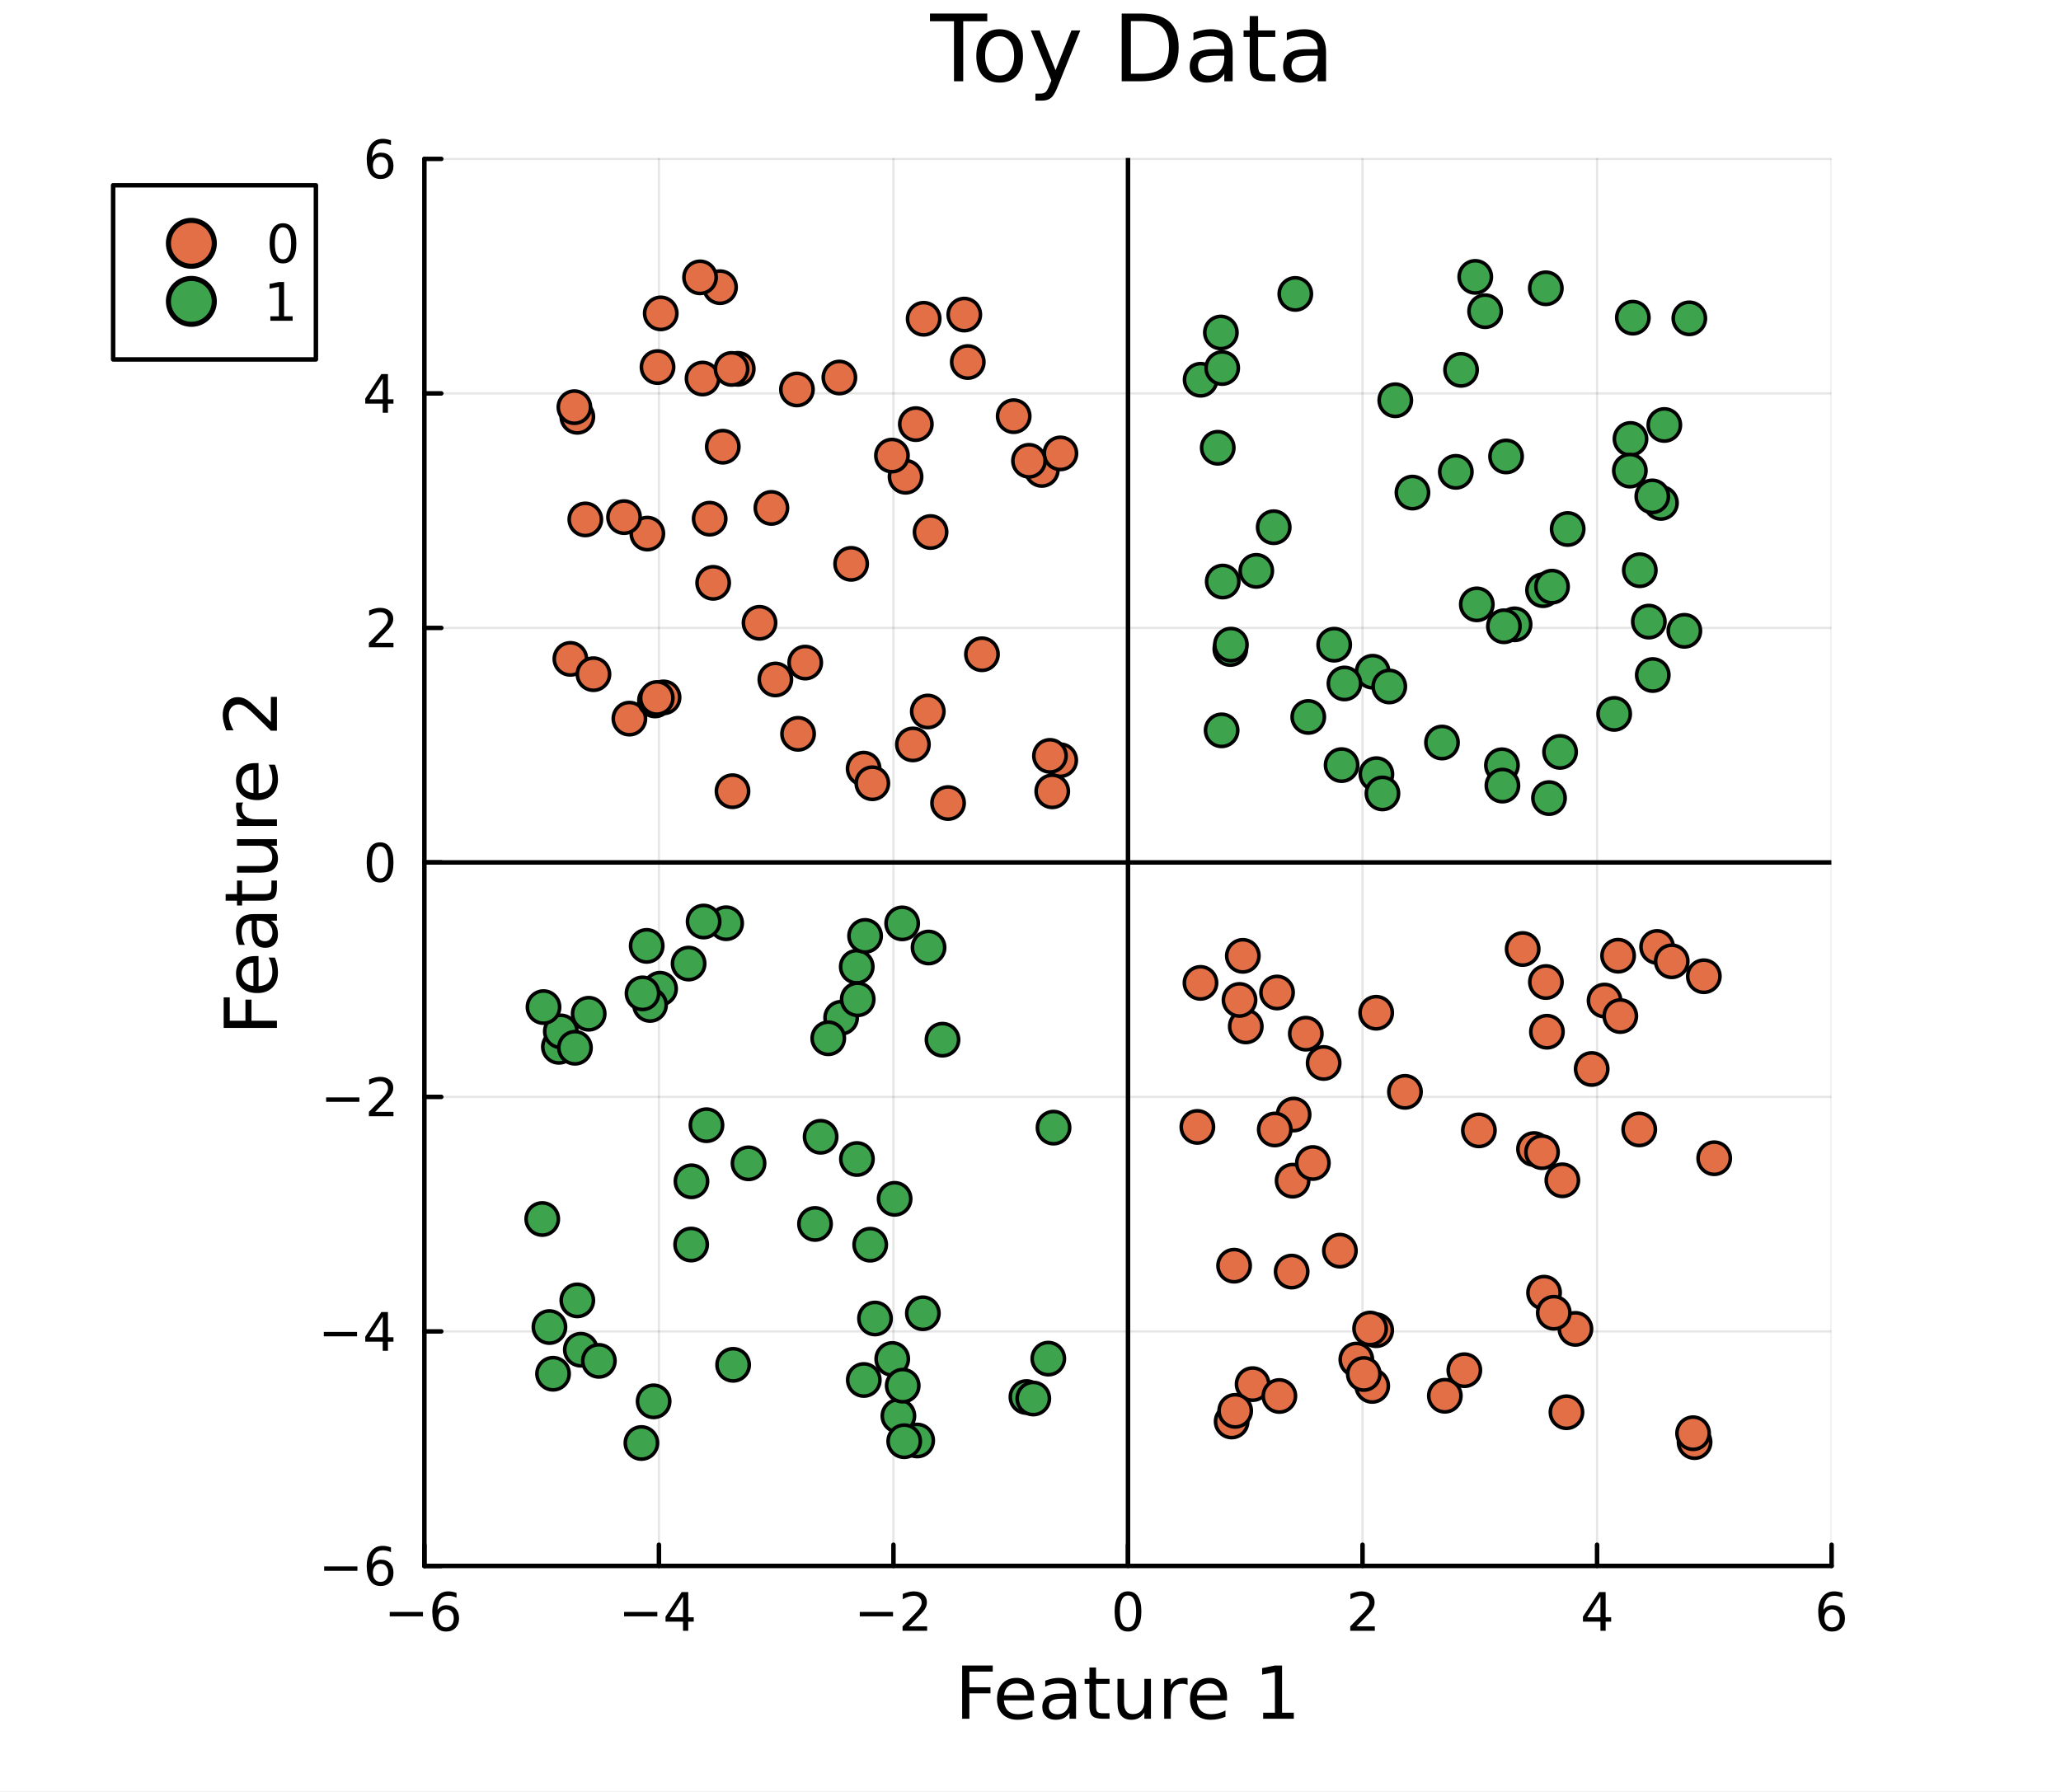 <svg xmlns="http://www.w3.org/2000/svg" xmlns:xlink="http://www.w3.org/1999/xlink" width="460" height="400" viewBox="0 0 1840 1600">
<rect x="0" y="0" width="1840" height="1600" fill="#333333" stroke="none"/>
<defs>
  <clipPath id="clip360">
    <rect x="0" y="0" width="1840" height="1600"></rect>
  </clipPath>
</defs>
<path clip-path="url(#clip360)" d="M0 1600 L1840 1600 L1840 0 L0 0  Z" fill="#ffffff" fill-rule="evenodd" fill-opacity="1"></path>
<defs>
  <clipPath id="clip361">
    <rect x="368" y="0" width="1289" height="1289"></rect>
  </clipPath>
</defs>
<path clip-path="url(#clip360)" d="M378.879 1398.2 L1635.2 1398.2 L1635.2 141.879 L378.879 141.879  Z" fill="#ffffff" fill-rule="evenodd" fill-opacity="1"></path>
<defs>
  <clipPath id="clip362">
    <rect x="378" y="141" width="1257" height="1257"></rect>
  </clipPath>
</defs>
<polyline clip-path="url(#clip362)" style="stroke:#000000; stroke-linecap:round; stroke-linejoin:round; stroke-width:2; stroke-opacity:0.1; fill:none" points="378.879,1398.2 378.879,141.879 "></polyline>
<polyline clip-path="url(#clip362)" style="stroke:#000000; stroke-linecap:round; stroke-linejoin:round; stroke-width:2; stroke-opacity:0.1; fill:none" points="588.265,1398.2 588.265,141.879 "></polyline>
<polyline clip-path="url(#clip362)" style="stroke:#000000; stroke-linecap:round; stroke-linejoin:round; stroke-width:2; stroke-opacity:0.1; fill:none" points="797.652,1398.2 797.652,141.879 "></polyline>
<polyline clip-path="url(#clip362)" style="stroke:#000000; stroke-linecap:round; stroke-linejoin:round; stroke-width:2; stroke-opacity:0.1; fill:none" points="1007.04,1398.2 1007.04,141.879 "></polyline>
<polyline clip-path="url(#clip362)" style="stroke:#000000; stroke-linecap:round; stroke-linejoin:round; stroke-width:2; stroke-opacity:0.1; fill:none" points="1216.43,1398.2 1216.43,141.879 "></polyline>
<polyline clip-path="url(#clip362)" style="stroke:#000000; stroke-linecap:round; stroke-linejoin:round; stroke-width:2; stroke-opacity:0.1; fill:none" points="1425.81,1398.2 1425.81,141.879 "></polyline>
<polyline clip-path="url(#clip362)" style="stroke:#000000; stroke-linecap:round; stroke-linejoin:round; stroke-width:2; stroke-opacity:0.1; fill:none" points="1635.2,1398.2 1635.2,141.879 "></polyline>
<polyline clip-path="url(#clip360)" style="stroke:#000000; stroke-linecap:round; stroke-linejoin:round; stroke-width:4; stroke-opacity:1; fill:none" points="378.879,1398.2 1635.2,1398.2 "></polyline>
<polyline clip-path="url(#clip360)" style="stroke:#000000; stroke-linecap:round; stroke-linejoin:round; stroke-width:4; stroke-opacity:1; fill:none" points="378.879,1398.2 378.879,1379.3 "></polyline>
<polyline clip-path="url(#clip360)" style="stroke:#000000; stroke-linecap:round; stroke-linejoin:round; stroke-width:4; stroke-opacity:1; fill:none" points="588.265,1398.2 588.265,1379.3 "></polyline>
<polyline clip-path="url(#clip360)" style="stroke:#000000; stroke-linecap:round; stroke-linejoin:round; stroke-width:4; stroke-opacity:1; fill:none" points="797.652,1398.2 797.652,1379.3 "></polyline>
<polyline clip-path="url(#clip360)" style="stroke:#000000; stroke-linecap:round; stroke-linejoin:round; stroke-width:4; stroke-opacity:1; fill:none" points="1007.04,1398.2 1007.04,1379.3 "></polyline>
<polyline clip-path="url(#clip360)" style="stroke:#000000; stroke-linecap:round; stroke-linejoin:round; stroke-width:4; stroke-opacity:1; fill:none" points="1216.43,1398.2 1216.43,1379.3 "></polyline>
<polyline clip-path="url(#clip360)" style="stroke:#000000; stroke-linecap:round; stroke-linejoin:round; stroke-width:4; stroke-opacity:1; fill:none" points="1425.81,1398.2 1425.81,1379.3 "></polyline>
<polyline clip-path="url(#clip360)" style="stroke:#000000; stroke-linecap:round; stroke-linejoin:round; stroke-width:4; stroke-opacity:1; fill:none" points="1635.2,1398.2 1635.2,1379.3 "></polyline>
<path clip-path="url(#clip360)" d="M347.941 1439.29 L377.617 1439.29 L377.617 1443.23 L347.941 1443.23 L347.941 1439.29 Z" fill="#000000" fill-rule="nonzero" fill-opacity="1"></path><path clip-path="url(#clip360)" d="M398.288 1436.98 Q395.14 1436.98 393.288 1439.13 Q391.46 1441.28 391.46 1445.03 Q391.46 1448.76 393.288 1450.93 Q395.14 1453.09 398.288 1453.09 Q401.437 1453.09 403.265 1450.93 Q405.117 1448.76 405.117 1445.03 Q405.117 1441.28 403.265 1439.13 Q401.437 1436.98 398.288 1436.98 M407.571 1422.32 L407.571 1426.58 Q405.811 1425.75 404.006 1425.31 Q402.224 1424.87 400.464 1424.87 Q395.835 1424.87 393.381 1427.99 Q390.95 1431.12 390.603 1437.44 Q391.969 1435.42 394.029 1434.36 Q396.089 1433.27 398.566 1433.27 Q403.774 1433.27 406.784 1436.44 Q409.816 1439.59 409.816 1445.03 Q409.816 1450.36 406.668 1453.57 Q403.52 1456.79 398.288 1456.79 Q392.293 1456.79 389.122 1452.21 Q385.95 1447.6 385.95 1438.87 Q385.95 1430.68 389.839 1425.82 Q393.728 1420.93 400.279 1420.93 Q402.038 1420.93 403.821 1421.28 Q405.626 1421.63 407.571 1422.32 Z" fill="#000000" fill-rule="nonzero" fill-opacity="1"></path><path clip-path="url(#clip360)" d="M557.166 1439.29 L586.842 1439.29 L586.842 1443.23 L557.166 1443.23 L557.166 1439.29 Z" fill="#000000" fill-rule="nonzero" fill-opacity="1"></path><path clip-path="url(#clip360)" d="M609.781 1425.63 L597.976 1444.08 L609.781 1444.08 L609.781 1425.63 M608.555 1421.56 L614.434 1421.56 L614.434 1444.08 L619.365 1444.08 L619.365 1447.97 L614.434 1447.97 L614.434 1456.12 L609.781 1456.12 L609.781 1447.97 L594.18 1447.97 L594.18 1443.46 L608.555 1421.56 Z" fill="#000000" fill-rule="nonzero" fill-opacity="1"></path><path clip-path="url(#clip360)" d="M767.594 1439.29 L797.27 1439.29 L797.27 1443.23 L767.594 1443.23 L767.594 1439.29 Z" fill="#000000" fill-rule="nonzero" fill-opacity="1"></path><path clip-path="url(#clip360)" d="M811.39 1452.18 L827.71 1452.18 L827.71 1456.12 L805.765 1456.12 L805.765 1452.18 Q808.427 1449.43 813.011 1444.8 Q817.617 1440.15 818.798 1438.8 Q821.043 1436.28 821.923 1434.55 Q822.826 1432.79 822.826 1431.1 Q822.826 1428.34 820.881 1426.61 Q818.96 1424.87 815.858 1424.87 Q813.659 1424.87 811.205 1425.63 Q808.775 1426.4 805.997 1427.95 L805.997 1423.23 Q808.821 1422.09 811.275 1421.51 Q813.728 1420.93 815.765 1420.93 Q821.136 1420.93 824.33 1423.62 Q827.525 1426.3 827.525 1430.8 Q827.525 1432.92 826.714 1434.85 Q825.927 1436.74 823.821 1439.34 Q823.242 1440.01 820.14 1443.23 Q817.039 1446.42 811.39 1452.18 Z" fill="#000000" fill-rule="nonzero" fill-opacity="1"></path><path clip-path="url(#clip360)" d="M1007.04 1424.64 Q1003.43 1424.64 1001.6 1428.2 Q999.793 1431.74 999.793 1438.87 Q999.793 1445.98 1001.6 1449.54 Q1003.43 1453.09 1007.04 1453.09 Q1010.67 1453.09 1012.48 1449.54 Q1014.31 1445.98 1014.31 1438.87 Q1014.31 1431.74 1012.48 1428.2 Q1010.67 1424.64 1007.04 1424.64 M1007.04 1420.93 Q1012.85 1420.93 1015.9 1425.54 Q1018.98 1430.12 1018.98 1438.87 Q1018.98 1447.6 1015.9 1452.21 Q1012.85 1456.79 1007.04 1456.79 Q1001.23 1456.79 998.15 1452.21 Q995.094 1447.6 995.094 1438.87 Q995.094 1430.12 998.15 1425.54 Q1001.23 1420.93 1007.04 1420.93 Z" fill="#000000" fill-rule="nonzero" fill-opacity="1"></path><path clip-path="url(#clip360)" d="M1211.08 1452.18 L1227.4 1452.18 L1227.4 1456.12 L1205.45 1456.12 L1205.45 1452.18 Q1208.12 1449.43 1212.7 1444.8 Q1217.3 1440.15 1218.49 1438.8 Q1220.73 1436.28 1221.61 1434.55 Q1222.51 1432.79 1222.51 1431.1 Q1222.51 1428.34 1220.57 1426.61 Q1218.65 1424.87 1215.55 1424.87 Q1213.35 1424.87 1210.89 1425.63 Q1208.46 1426.4 1205.68 1427.95 L1205.68 1423.23 Q1208.51 1422.09 1210.96 1421.51 Q1213.42 1420.93 1215.45 1420.93 Q1220.82 1420.93 1224.02 1423.62 Q1227.21 1426.3 1227.21 1430.8 Q1227.21 1432.92 1226.4 1434.85 Q1225.62 1436.74 1223.51 1439.34 Q1222.93 1440.01 1219.83 1443.23 Q1216.73 1446.42 1211.08 1452.18 Z" fill="#000000" fill-rule="nonzero" fill-opacity="1"></path><path clip-path="url(#clip360)" d="M1428.82 1425.63 L1417.02 1444.08 L1428.82 1444.08 L1428.82 1425.63 M1427.59 1421.56 L1433.47 1421.56 L1433.47 1444.08 L1438.4 1444.08 L1438.4 1447.97 L1433.47 1447.97 L1433.47 1456.12 L1428.82 1456.12 L1428.82 1447.97 L1413.22 1447.97 L1413.22 1443.46 L1427.59 1421.56 Z" fill="#000000" fill-rule="nonzero" fill-opacity="1"></path><path clip-path="url(#clip360)" d="M1635.6 1436.98 Q1632.46 1436.98 1630.6 1439.13 Q1628.78 1441.28 1628.78 1445.03 Q1628.78 1448.76 1630.6 1450.93 Q1632.46 1453.09 1635.6 1453.09 Q1638.75 1453.09 1640.58 1450.93 Q1642.43 1448.76 1642.43 1445.03 Q1642.43 1441.28 1640.58 1439.13 Q1638.75 1436.98 1635.6 1436.98 M1644.89 1422.32 L1644.89 1426.58 Q1643.13 1425.75 1641.32 1425.31 Q1639.54 1424.87 1637.78 1424.87 Q1633.15 1424.87 1630.7 1427.99 Q1628.27 1431.12 1627.92 1437.44 Q1629.28 1435.42 1631.34 1434.36 Q1633.4 1433.27 1635.88 1433.27 Q1641.09 1433.27 1644.1 1436.44 Q1647.13 1439.59 1647.13 1445.03 Q1647.13 1450.36 1643.98 1453.57 Q1640.84 1456.79 1635.6 1456.79 Q1629.61 1456.79 1626.44 1452.21 Q1623.27 1447.6 1623.27 1438.87 Q1623.27 1430.68 1627.15 1425.82 Q1631.04 1420.93 1637.59 1420.93 Q1639.35 1420.93 1641.14 1421.28 Q1642.94 1421.63 1644.89 1422.32 Z" fill="#000000" fill-rule="nonzero" fill-opacity="1"></path><path clip-path="url(#clip360)" d="M858.988 1487.14 L886.297 1487.14 L886.297 1492.55 L865.418 1492.55 L865.418 1506.56 L884.26 1506.56 L884.26 1511.97 L865.418 1511.97 L865.418 1534.66 L858.988 1534.66 L858.988 1487.14 Z" fill="#000000" fill-rule="nonzero" fill-opacity="1"></path><path clip-path="url(#clip360)" d="M923.155 1515.37 L923.155 1518.24 L896.228 1518.24 Q896.61 1524.29 899.856 1527.47 Q903.134 1530.62 908.959 1530.62 Q912.333 1530.62 915.484 1529.79 Q918.667 1528.97 921.786 1527.31 L921.786 1532.85 Q918.635 1534.19 915.325 1534.89 Q912.015 1535.59 908.609 1535.59 Q900.079 1535.59 895.082 1530.62 Q890.117 1525.66 890.117 1517.19 Q890.117 1508.44 894.827 1503.31 Q899.57 1498.16 907.59 1498.16 Q914.784 1498.16 918.953 1502.8 Q923.155 1507.42 923.155 1515.37 M917.298 1513.66 Q917.234 1508.85 914.593 1505.99 Q911.983 1503.12 907.654 1503.12 Q902.753 1503.12 899.792 1505.89 Q896.864 1508.66 896.419 1513.69 L917.298 1513.66 Z" fill="#000000" fill-rule="nonzero" fill-opacity="1"></path><path clip-path="url(#clip360)" d="M948.968 1516.74 Q941.87 1516.74 939.133 1518.37 Q936.395 1519.99 936.395 1523.9 Q936.395 1527.02 938.432 1528.87 Q940.501 1530.68 944.034 1530.68 Q948.904 1530.68 951.832 1527.25 Q954.792 1523.78 954.792 1518.05 L954.792 1516.74 L948.968 1516.74 M960.649 1514.32 L960.649 1534.66 L954.792 1534.66 L954.792 1529.25 Q952.787 1532.5 949.795 1534.06 Q946.803 1535.59 942.475 1535.59 Q937 1535.59 933.754 1532.53 Q930.539 1529.44 930.539 1524.29 Q930.539 1518.27 934.549 1515.22 Q938.591 1512.16 946.58 1512.16 L954.792 1512.16 L954.792 1511.59 Q954.792 1507.55 952.119 1505.35 Q949.477 1503.12 944.671 1503.12 Q941.615 1503.12 938.719 1503.85 Q935.822 1504.59 933.149 1506.05 L933.149 1500.64 Q936.363 1499.4 939.387 1498.79 Q942.411 1498.16 945.275 1498.16 Q953.01 1498.16 956.829 1502.17 Q960.649 1506.18 960.649 1514.32 Z" fill="#000000" fill-rule="nonzero" fill-opacity="1"></path><path clip-path="url(#clip360)" d="M978.504 1488.89 L978.504 1499.02 L990.567 1499.02 L990.567 1503.57 L978.504 1503.57 L978.504 1522.92 Q978.504 1527.28 979.682 1528.52 Q980.892 1529.76 984.552 1529.76 L990.567 1529.76 L990.567 1534.66 L984.552 1534.66 Q977.772 1534.66 975.194 1532.15 Q972.616 1529.6 972.616 1522.92 L972.616 1503.57 L968.319 1503.57 L968.319 1499.02 L972.616 1499.02 L972.616 1488.89 L978.504 1488.89 Z" fill="#000000" fill-rule="nonzero" fill-opacity="1"></path><path clip-path="url(#clip360)" d="M997.665 1520.59 L997.665 1499.02 L1003.52 1499.02 L1003.52 1520.37 Q1003.52 1525.43 1005.5 1527.98 Q1007.47 1530.49 1011.42 1530.49 Q1016.16 1530.49 1018.89 1527.47 Q1021.66 1524.45 1021.66 1519.23 L1021.66 1499.02 L1027.52 1499.02 L1027.52 1534.66 L1021.66 1534.66 L1021.66 1529.19 Q1019.53 1532.43 1016.7 1534.03 Q1013.9 1535.59 1010.17 1535.59 Q1004.03 1535.59 1000.85 1531.77 Q997.665 1527.95 997.665 1520.59 M1012.4 1498.16 L1012.4 1498.16 Z" fill="#000000" fill-rule="nonzero" fill-opacity="1"></path><path clip-path="url(#clip360)" d="M1060.24 1504.49 Q1059.25 1503.92 1058.08 1503.66 Q1056.93 1503.38 1055.53 1503.38 Q1050.56 1503.38 1047.89 1506.62 Q1045.25 1509.84 1045.25 1515.88 L1045.25 1534.66 L1039.36 1534.66 L1039.36 1499.02 L1045.25 1499.02 L1045.25 1504.55 Q1047.09 1501.31 1050.05 1499.75 Q1053.02 1498.16 1057.25 1498.16 Q1057.85 1498.16 1058.59 1498.25 Q1059.32 1498.31 1060.21 1498.47 L1060.24 1504.49 Z" fill="#000000" fill-rule="nonzero" fill-opacity="1"></path><path clip-path="url(#clip360)" d="M1095.44 1515.37 L1095.44 1518.24 L1068.52 1518.24 Q1068.9 1524.29 1072.14 1527.47 Q1075.42 1530.62 1081.25 1530.62 Q1084.62 1530.62 1087.77 1529.79 Q1090.95 1528.97 1094.07 1527.31 L1094.07 1532.85 Q1090.92 1534.19 1087.61 1534.89 Q1084.3 1535.59 1080.9 1535.59 Q1072.37 1535.59 1067.37 1530.62 Q1062.4 1525.66 1062.4 1517.19 Q1062.4 1508.44 1067.12 1503.31 Q1071.86 1498.16 1079.88 1498.16 Q1087.07 1498.16 1091.24 1502.8 Q1095.44 1507.42 1095.44 1515.37 M1089.59 1513.66 Q1089.52 1508.85 1086.88 1505.99 Q1084.27 1503.12 1079.94 1503.12 Q1075.04 1503.12 1072.08 1505.89 Q1069.15 1508.66 1068.71 1513.69 L1089.59 1513.66 Z" fill="#000000" fill-rule="nonzero" fill-opacity="1"></path><path clip-path="url(#clip360)" d="M1127.72 1529.25 L1138.22 1529.25 L1138.22 1493 L1126.79 1495.29 L1126.79 1489.43 L1138.16 1487.14 L1144.59 1487.14 L1144.59 1529.25 L1155.09 1529.25 L1155.09 1534.66 L1127.72 1534.66 L1127.72 1529.25 Z" fill="#000000" fill-rule="nonzero" fill-opacity="1"></path><polyline clip-path="url(#clip362)" style="stroke:#000000; stroke-linecap:round; stroke-linejoin:round; stroke-width:2; stroke-opacity:0.1; fill:none" points="378.879,1398.2 1635.2,1398.2 "></polyline>
<polyline clip-path="url(#clip362)" style="stroke:#000000; stroke-linecap:round; stroke-linejoin:round; stroke-width:2; stroke-opacity:0.1; fill:none" points="378.879,1188.81 1635.2,1188.81 "></polyline>
<polyline clip-path="url(#clip362)" style="stroke:#000000; stroke-linecap:round; stroke-linejoin:round; stroke-width:2; stroke-opacity:0.1; fill:none" points="378.879,979.426 1635.2,979.426 "></polyline>
<polyline clip-path="url(#clip362)" style="stroke:#000000; stroke-linecap:round; stroke-linejoin:round; stroke-width:2; stroke-opacity:0.1; fill:none" points="378.879,770.039 1635.2,770.039 "></polyline>
<polyline clip-path="url(#clip362)" style="stroke:#000000; stroke-linecap:round; stroke-linejoin:round; stroke-width:2; stroke-opacity:0.1; fill:none" points="378.879,560.652 1635.2,560.652 "></polyline>
<polyline clip-path="url(#clip362)" style="stroke:#000000; stroke-linecap:round; stroke-linejoin:round; stroke-width:2; stroke-opacity:0.1; fill:none" points="378.879,351.266 1635.2,351.266 "></polyline>
<polyline clip-path="url(#clip362)" style="stroke:#000000; stroke-linecap:round; stroke-linejoin:round; stroke-width:2; stroke-opacity:0.1; fill:none" points="378.879,141.879 1635.2,141.879 "></polyline>
<polyline clip-path="url(#clip360)" style="stroke:#000000; stroke-linecap:round; stroke-linejoin:round; stroke-width:4; stroke-opacity:1; fill:none" points="378.879,1398.2 378.879,141.879 "></polyline>
<polyline clip-path="url(#clip360)" style="stroke:#000000; stroke-linecap:round; stroke-linejoin:round; stroke-width:4; stroke-opacity:1; fill:none" points="378.879,1398.2 393.987,1398.2 "></polyline>
<polyline clip-path="url(#clip360)" style="stroke:#000000; stroke-linecap:round; stroke-linejoin:round; stroke-width:4; stroke-opacity:1; fill:none" points="378.879,1188.81 393.987,1188.81 "></polyline>
<polyline clip-path="url(#clip360)" style="stroke:#000000; stroke-linecap:round; stroke-linejoin:round; stroke-width:4; stroke-opacity:1; fill:none" points="378.879,979.426 393.987,979.426 "></polyline>
<polyline clip-path="url(#clip360)" style="stroke:#000000; stroke-linecap:round; stroke-linejoin:round; stroke-width:4; stroke-opacity:1; fill:none" points="378.879,770.039 393.987,770.039 "></polyline>
<polyline clip-path="url(#clip360)" style="stroke:#000000; stroke-linecap:round; stroke-linejoin:round; stroke-width:4; stroke-opacity:1; fill:none" points="378.879,560.652 393.987,560.652 "></polyline>
<polyline clip-path="url(#clip360)" style="stroke:#000000; stroke-linecap:round; stroke-linejoin:round; stroke-width:4; stroke-opacity:1; fill:none" points="378.879,351.266 393.987,351.266 "></polyline>
<polyline clip-path="url(#clip360)" style="stroke:#000000; stroke-linecap:round; stroke-linejoin:round; stroke-width:4; stroke-opacity:1; fill:none" points="378.879,141.879 393.987,141.879 "></polyline>
<path clip-path="url(#clip360)" d="M289.404 1398.65 L319.08 1398.65 L319.08 1402.59 L289.404 1402.59 L289.404 1398.65 Z" fill="#000000" fill-rule="nonzero" fill-opacity="1"></path><path clip-path="url(#clip360)" d="M339.751 1396.34 Q336.603 1396.34 334.751 1398.49 Q332.922 1400.64 332.922 1404.39 Q332.922 1408.12 334.751 1410.29 Q336.603 1412.45 339.751 1412.45 Q342.899 1412.45 344.728 1410.29 Q346.58 1408.12 346.58 1404.39 Q346.58 1400.64 344.728 1398.49 Q342.899 1396.34 339.751 1396.34 M349.033 1381.68 L349.033 1385.94 Q347.274 1385.11 345.469 1384.67 Q343.686 1384.23 341.927 1384.23 Q337.297 1384.23 334.844 1387.35 Q332.413 1390.48 332.066 1396.8 Q333.432 1394.78 335.492 1393.72 Q337.552 1392.63 340.029 1392.63 Q345.237 1392.63 348.246 1395.8 Q351.279 1398.95 351.279 1404.39 Q351.279 1409.72 348.131 1412.93 Q344.982 1416.15 339.751 1416.15 Q333.756 1416.15 330.584 1411.57 Q327.413 1406.96 327.413 1398.23 Q327.413 1390.04 331.302 1385.18 Q335.191 1380.29 341.742 1380.29 Q343.501 1380.29 345.283 1380.64 Q347.089 1380.99 349.033 1381.68 Z" fill="#000000" fill-rule="nonzero" fill-opacity="1"></path><path clip-path="url(#clip360)" d="M289.08 1189.26 L318.756 1189.26 L318.756 1193.2 L289.08 1193.2 L289.08 1189.26 Z" fill="#000000" fill-rule="nonzero" fill-opacity="1"></path><path clip-path="url(#clip360)" d="M341.695 1175.61 L329.89 1194.06 L341.695 1194.06 L341.695 1175.61 M340.469 1171.53 L346.348 1171.53 L346.348 1194.06 L351.279 1194.06 L351.279 1197.94 L346.348 1197.94 L346.348 1206.09 L341.695 1206.09 L341.695 1197.94 L326.094 1197.94 L326.094 1193.43 L340.469 1171.53 Z" fill="#000000" fill-rule="nonzero" fill-opacity="1"></path><path clip-path="url(#clip360)" d="M291.163 979.877 L320.839 979.877 L320.839 983.812 L291.163 983.812 L291.163 979.877 Z" fill="#000000" fill-rule="nonzero" fill-opacity="1"></path><path clip-path="url(#clip360)" d="M334.959 992.771 L351.279 992.771 L351.279 996.706 L329.334 996.706 L329.334 992.771 Q331.996 990.016 336.58 985.386 Q341.186 980.734 342.367 979.391 Q344.612 976.868 345.492 975.132 Q346.395 973.372 346.395 971.683 Q346.395 968.928 344.45 967.192 Q342.529 965.456 339.427 965.456 Q337.228 965.456 334.774 966.22 Q332.344 966.984 329.566 968.535 L329.566 963.812 Q332.39 962.678 334.844 962.099 Q337.297 961.521 339.334 961.521 Q344.705 961.521 347.899 964.206 Q351.094 966.891 351.094 971.382 Q351.094 973.511 350.283 975.433 Q349.496 977.331 347.39 979.923 Q346.811 980.595 343.709 983.812 Q340.608 987.007 334.959 992.771 Z" fill="#000000" fill-rule="nonzero" fill-opacity="1"></path><path clip-path="url(#clip360)" d="M339.334 755.838 Q335.723 755.838 333.895 759.403 Q332.089 762.944 332.089 770.074 Q332.089 777.18 333.895 780.745 Q335.723 784.287 339.334 784.287 Q342.969 784.287 344.774 780.745 Q346.603 777.18 346.603 770.074 Q346.603 762.944 344.774 759.403 Q342.969 755.838 339.334 755.838 M339.334 752.134 Q345.145 752.134 348.2 756.74 Q351.279 761.324 351.279 770.074 Q351.279 778.801 348.2 783.407 Q345.145 787.99 339.334 787.99 Q333.524 787.99 330.446 783.407 Q327.39 778.801 327.39 770.074 Q327.39 761.324 330.446 756.74 Q333.524 752.134 339.334 752.134 Z" fill="#000000" fill-rule="nonzero" fill-opacity="1"></path><path clip-path="url(#clip360)" d="M334.959 573.997 L351.279 573.997 L351.279 577.932 L329.334 577.932 L329.334 573.997 Q331.996 571.243 336.58 566.613 Q341.186 561.96 342.367 560.618 Q344.612 558.095 345.492 556.358 Q346.395 554.599 346.395 552.909 Q346.395 550.155 344.45 548.419 Q342.529 546.683 339.427 546.683 Q337.228 546.683 334.774 547.446 Q332.344 548.21 329.566 549.761 L329.566 545.039 Q332.39 543.905 334.844 543.326 Q337.297 542.747 339.334 542.747 Q344.705 542.747 347.899 545.433 Q351.094 548.118 351.094 552.608 Q351.094 554.738 350.283 556.659 Q349.496 558.557 347.39 561.15 Q346.811 561.821 343.709 565.039 Q340.608 568.233 334.959 573.997 Z" fill="#000000" fill-rule="nonzero" fill-opacity="1"></path><path clip-path="url(#clip360)" d="M341.695 338.06 L329.89 356.509 L341.695 356.509 L341.695 338.06 M340.469 333.986 L346.348 333.986 L346.348 356.509 L351.279 356.509 L351.279 360.398 L346.348 360.398 L346.348 368.546 L341.695 368.546 L341.695 360.398 L326.094 360.398 L326.094 355.884 L340.469 333.986 Z" fill="#000000" fill-rule="nonzero" fill-opacity="1"></path><path clip-path="url(#clip360)" d="M339.751 140.016 Q336.603 140.016 334.751 142.168 Q332.922 144.321 332.922 148.071 Q332.922 151.798 334.751 153.974 Q336.603 156.127 339.751 156.127 Q342.899 156.127 344.728 153.974 Q346.58 151.798 346.58 148.071 Q346.58 144.321 344.728 142.168 Q342.899 140.016 339.751 140.016 M349.033 125.363 L349.033 129.622 Q347.274 128.789 345.469 128.349 Q343.686 127.909 341.927 127.909 Q337.297 127.909 334.844 131.034 Q332.413 134.159 332.066 140.479 Q333.432 138.465 335.492 137.4 Q337.552 136.312 340.029 136.312 Q345.237 136.312 348.246 139.483 Q351.279 142.631 351.279 148.071 Q351.279 153.395 348.131 156.613 Q344.982 159.83 339.751 159.83 Q333.756 159.83 330.584 155.247 Q327.413 150.641 327.413 141.914 Q327.413 133.719 331.302 128.858 Q335.191 123.974 341.742 123.974 Q343.501 123.974 345.283 124.321 Q347.089 124.669 349.033 125.363 Z" fill="#000000" fill-rule="nonzero" fill-opacity="1"></path><path clip-path="url(#clip360)" d="M199.704 917.835 L199.704 890.526 L205.115 890.526 L205.115 911.405 L219.119 911.405 L219.119 892.563 L224.53 892.563 L224.53 911.405 L247.224 911.405 L247.224 917.835 L199.704 917.835 Z" fill="#000000" fill-rule="nonzero" fill-opacity="1"></path><path clip-path="url(#clip360)" d="M227.936 853.668 L230.8 853.668 L230.8 880.595 Q236.848 880.213 240.031 876.967 Q243.182 873.689 243.182 867.864 Q243.182 864.49 242.354 861.339 Q241.527 858.156 239.872 855.037 L245.41 855.037 Q246.747 858.188 247.447 861.498 Q248.147 864.808 248.147 868.214 Q248.147 876.744 243.182 881.741 Q238.217 886.707 229.75 886.707 Q220.997 886.707 215.873 881.996 Q210.717 877.253 210.717 869.233 Q210.717 862.039 215.364 857.87 Q219.979 853.668 227.936 853.668 M226.217 859.525 Q221.411 859.589 218.547 862.23 Q215.682 864.84 215.682 869.169 Q215.682 874.071 218.451 877.031 Q221.22 879.959 226.249 880.404 L226.217 859.525 Z" fill="#000000" fill-rule="nonzero" fill-opacity="1"></path><path clip-path="url(#clip360)" d="M229.305 827.856 Q229.305 834.953 230.928 837.691 Q232.551 840.428 236.466 840.428 Q239.585 840.428 241.431 838.391 Q243.245 836.322 243.245 832.789 Q243.245 827.919 239.808 824.991 Q236.339 822.031 230.61 822.031 L229.305 822.031 L229.305 827.856 M226.886 816.174 L247.224 816.174 L247.224 822.031 L241.813 822.031 Q245.06 824.036 246.619 827.028 Q248.147 830.02 248.147 834.349 Q248.147 839.823 245.092 843.07 Q242.004 846.284 236.848 846.284 Q230.832 846.284 227.777 842.274 Q224.721 838.232 224.721 830.243 L224.721 822.031 L224.148 822.031 Q220.106 822.031 217.91 824.705 Q215.682 827.346 215.682 832.152 Q215.682 835.208 216.414 838.104 Q217.146 841.001 218.61 843.674 L213.199 843.674 Q211.958 840.46 211.353 837.436 Q210.717 834.412 210.717 831.548 Q210.717 823.813 214.727 819.994 Q218.737 816.174 226.886 816.174 Z" fill="#000000" fill-rule="nonzero" fill-opacity="1"></path><path clip-path="url(#clip360)" d="M201.455 798.319 L211.576 798.319 L211.576 786.256 L216.128 786.256 L216.128 798.319 L235.479 798.319 Q239.84 798.319 241.081 797.141 Q242.322 795.932 242.322 792.271 L242.322 786.256 L247.224 786.256 L247.224 792.271 Q247.224 799.051 244.71 801.629 Q242.163 804.207 235.479 804.207 L216.128 804.207 L216.128 808.504 L211.576 808.504 L211.576 804.207 L201.455 804.207 L201.455 798.319 Z" fill="#000000" fill-rule="nonzero" fill-opacity="1"></path><path clip-path="url(#clip360)" d="M233.156 779.158 L211.576 779.158 L211.576 773.301 L232.933 773.301 Q237.994 773.301 240.54 771.328 Q243.054 769.355 243.054 765.408 Q243.054 760.666 240.031 757.928 Q237.007 755.159 231.787 755.159 L211.576 755.159 L211.576 749.303 L247.224 749.303 L247.224 755.159 L241.75 755.159 Q244.996 757.292 246.587 760.124 Q248.147 762.925 248.147 766.649 Q248.147 772.792 244.328 775.975 Q240.508 779.158 233.156 779.158 M210.717 764.421 L210.717 764.421 Z" fill="#000000" fill-rule="nonzero" fill-opacity="1"></path><path clip-path="url(#clip360)" d="M217.051 716.583 Q216.478 717.57 216.223 718.747 Q215.937 719.893 215.937 721.294 Q215.937 726.259 219.183 728.932 Q222.398 731.574 228.445 731.574 L247.224 731.574 L247.224 737.463 L211.576 737.463 L211.576 731.574 L217.114 731.574 Q213.868 729.728 212.308 726.768 Q210.717 723.808 210.717 719.575 Q210.717 718.97 210.812 718.238 Q210.876 717.506 211.035 716.615 L217.051 716.583 Z" fill="#000000" fill-rule="nonzero" fill-opacity="1"></path><path clip-path="url(#clip360)" d="M227.936 681.381 L230.8 681.381 L230.8 708.308 Q236.848 707.926 240.031 704.679 Q243.182 701.401 243.182 695.576 Q243.182 692.202 242.354 689.051 Q241.527 685.868 239.872 682.749 L245.41 682.749 Q246.747 685.9 247.447 689.21 Q248.147 692.521 248.147 695.926 Q248.147 704.456 243.182 709.453 Q238.217 714.419 229.75 714.419 Q220.997 714.419 215.873 709.708 Q210.717 704.966 210.717 696.945 Q210.717 689.752 215.364 685.582 Q219.979 681.381 227.936 681.381 M226.217 687.237 Q221.411 687.301 218.547 689.943 Q215.682 692.552 215.682 696.881 Q215.682 701.783 218.451 704.743 Q221.22 707.671 226.249 708.117 L226.217 687.237 Z" fill="#000000" fill-rule="nonzero" fill-opacity="1"></path><path clip-path="url(#clip360)" d="M241.813 644.682 L241.813 622.243 L247.224 622.243 L247.224 652.417 L241.813 652.417 Q238.026 648.756 231.66 642.454 Q225.262 636.12 223.416 634.497 Q219.947 631.41 217.56 630.2 Q215.141 628.959 212.817 628.959 Q209.03 628.959 206.643 631.633 Q204.256 634.274 204.256 638.539 Q204.256 641.563 205.306 644.937 Q206.356 648.279 208.489 652.098 L201.996 652.098 Q200.436 648.215 199.64 644.841 Q198.845 641.468 198.845 638.667 Q198.845 631.283 202.537 626.89 Q206.229 622.498 212.404 622.498 Q215.332 622.498 217.974 623.612 Q220.584 624.694 224.148 627.59 Q225.071 628.386 229.496 632.651 Q233.888 636.916 241.813 644.682 Z" fill="#000000" fill-rule="nonzero" fill-opacity="1"></path><path clip-path="url(#clip360)" d="M830.237 12.096 L881.4 12.096 L881.4 18.983 L859.93 18.983 L859.93 72.576 L851.707 72.576 L851.707 18.983 L830.237 18.983 L830.237 12.096 Z" fill="#000000" fill-rule="nonzero" fill-opacity="1"></path><path clip-path="url(#clip360)" d="M892.459 32.431 Q886.464 32.431 882.98 37.131 Q879.496 41.789 879.496 49.931 Q879.496 58.074 882.939 62.773 Q886.423 67.431 892.459 67.431 Q898.414 67.431 901.897 62.732 Q905.381 58.033 905.381 49.931 Q905.381 41.87 901.897 37.171 Q898.414 32.431 892.459 32.431 M892.459 26.112 Q902.181 26.112 907.731 32.431 Q913.281 38.751 913.281 49.931 Q913.281 61.071 907.731 67.431 Q902.181 73.751 892.459 73.751 Q882.696 73.751 877.146 67.431 Q871.637 61.071 871.637 49.931 Q871.637 38.751 877.146 32.431 Q882.696 26.112 892.459 26.112 Z" fill="#000000" fill-rule="nonzero" fill-opacity="1"></path><path clip-path="url(#clip360)" d="M944.513 76.789 Q941.353 84.891 938.356 87.362 Q935.358 89.833 930.335 89.833 L924.38 89.833 L924.38 83.594 L928.755 83.594 Q931.834 83.594 933.535 82.136 Q935.236 80.678 937.302 75.25 L938.639 71.847 L920.289 27.206 L928.188 27.206 L942.366 62.692 L956.544 27.206 L964.443 27.206 L944.513 76.789 Z" fill="#000000" fill-rule="nonzero" fill-opacity="1"></path><path clip-path="url(#clip360)" d="M1009.61 18.82 L1009.61 65.852 L1019.5 65.852 Q1032.01 65.852 1037.81 60.18 Q1043.64 54.509 1043.64 42.275 Q1043.64 30.122 1037.81 24.492 Q1032.01 18.82 1019.5 18.82 L1009.61 18.82 M1001.43 12.096 L1018.24 12.096 Q1035.82 12.096 1044.04 19.428 Q1052.27 26.72 1052.27 42.275 Q1052.27 57.912 1044 65.244 Q1035.74 72.576 1018.24 72.576 L1001.43 72.576 L1001.43 12.096 Z" fill="#000000" fill-rule="nonzero" fill-opacity="1"></path><path clip-path="url(#clip360)" d="M1085.61 49.769 Q1076.57 49.769 1073.09 51.835 Q1069.6 53.901 1069.6 58.884 Q1069.6 62.854 1072.2 65.203 Q1074.83 67.512 1079.33 67.512 Q1085.52 67.512 1089.25 63.137 Q1093.02 58.722 1093.02 51.43 L1093.02 49.769 L1085.61 49.769 M1100.47 46.691 L1100.47 72.576 L1093.02 72.576 L1093.02 65.689 Q1090.47 69.821 1086.66 71.806 Q1082.85 73.751 1077.34 73.751 Q1070.37 73.751 1066.24 69.862 Q1062.15 65.933 1062.15 59.37 Q1062.15 51.714 1067.26 47.825 Q1072.4 43.936 1082.57 43.936 L1093.02 43.936 L1093.02 43.207 Q1093.02 38.062 1089.62 35.267 Q1086.25 32.431 1080.14 32.431 Q1076.25 32.431 1072.56 33.363 Q1068.88 34.295 1065.47 36.158 L1065.47 29.272 Q1069.56 27.692 1073.41 26.922 Q1077.26 26.112 1080.91 26.112 Q1090.75 26.112 1095.61 31.216 Q1100.47 36.32 1100.47 46.691 Z" fill="#000000" fill-rule="nonzero" fill-opacity="1"></path><path clip-path="url(#clip360)" d="M1123.2 14.324 L1123.2 27.206 L1138.55 27.206 L1138.55 32.999 L1123.2 32.999 L1123.2 57.628 Q1123.2 63.178 1124.7 64.758 Q1126.24 66.338 1130.9 66.338 L1138.55 66.338 L1138.55 72.576 L1130.9 72.576 Q1122.27 72.576 1118.99 69.376 Q1115.7 66.135 1115.7 57.628 L1115.7 32.999 L1110.24 32.999 L1110.24 27.206 L1115.7 27.206 L1115.7 14.324 L1123.2 14.324 Z" fill="#000000" fill-rule="nonzero" fill-opacity="1"></path><path clip-path="url(#clip360)" d="M1168.97 49.769 Q1159.94 49.769 1156.46 51.835 Q1152.97 53.901 1152.97 58.884 Q1152.97 62.854 1155.57 65.203 Q1158.2 67.512 1162.69 67.512 Q1168.89 67.512 1172.62 63.137 Q1176.39 58.722 1176.39 51.43 L1176.39 49.769 L1168.97 49.769 M1183.84 46.691 L1183.84 72.576 L1176.39 72.576 L1176.39 65.689 Q1173.83 69.821 1170.03 71.806 Q1166.22 73.751 1160.71 73.751 Q1153.74 73.751 1149.61 69.862 Q1145.52 65.933 1145.52 59.37 Q1145.52 51.714 1150.62 47.825 Q1155.77 43.936 1165.94 43.936 L1176.39 43.936 L1176.39 43.207 Q1176.39 38.062 1172.98 35.267 Q1169.62 32.431 1163.5 32.431 Q1159.62 32.431 1155.93 33.363 Q1152.24 34.295 1148.84 36.158 L1148.84 29.272 Q1152.93 27.692 1156.78 26.922 Q1160.63 26.112 1164.27 26.112 Q1174.12 26.112 1178.98 31.216 Q1183.84 36.32 1183.84 46.691 Z" fill="#000000" fill-rule="nonzero" fill-opacity="1"></path><circle clip-path="url(#clip362)" cx="1254.32" cy="974.894" r="14.4" fill="#e26f46" fill-rule="evenodd" fill-opacity="1" stroke="#000000" stroke-opacity="1" stroke-width="3.2"></circle>
<circle clip-path="url(#clip362)" cx="1228.62" cy="1187.73" r="14.4" fill="#e26f46" fill-rule="evenodd" fill-opacity="1" stroke="#000000" stroke-opacity="1" stroke-width="3.2"></circle>
<circle clip-path="url(#clip362)" cx="1112.2" cy="916.506" r="14.4" fill="#e26f46" fill-rule="evenodd" fill-opacity="1" stroke="#000000" stroke-opacity="1" stroke-width="3.2"></circle>
<circle clip-path="url(#clip362)" cx="1225.08" cy="1237.48" r="14.4" fill="#e26f46" fill-rule="evenodd" fill-opacity="1" stroke="#000000" stroke-opacity="1" stroke-width="3.2"></circle>
<circle clip-path="url(#clip362)" cx="1106.61" cy="892.827" r="14.4" fill="#e26f46" fill-rule="evenodd" fill-opacity="1" stroke="#000000" stroke-opacity="1" stroke-width="3.2"></circle>
<circle clip-path="url(#clip362)" cx="1118.3" cy="1235.87" r="14.4" fill="#e26f46" fill-rule="evenodd" fill-opacity="1" stroke="#000000" stroke-opacity="1" stroke-width="3.2"></circle>
<circle clip-path="url(#clip362)" cx="1378.5" cy="1154.22" r="14.4" fill="#e26f46" fill-rule="evenodd" fill-opacity="1" stroke="#000000" stroke-opacity="1" stroke-width="3.2"></circle>
<circle clip-path="url(#clip362)" cx="1398.49" cy="1260.98" r="14.4" fill="#e26f46" fill-rule="evenodd" fill-opacity="1" stroke="#000000" stroke-opacity="1" stroke-width="3.2"></circle>
<circle clip-path="url(#clip362)" cx="1369.53" cy="1025.95" r="14.4" fill="#e26f46" fill-rule="evenodd" fill-opacity="1" stroke="#000000" stroke-opacity="1" stroke-width="3.2"></circle>
<circle clip-path="url(#clip362)" cx="1210.89" cy="1213.93" r="14.4" fill="#e26f46" fill-rule="evenodd" fill-opacity="1" stroke="#000000" stroke-opacity="1" stroke-width="3.2"></circle>
<circle clip-path="url(#clip362)" cx="1381.06" cy="921.225" r="14.4" fill="#e26f46" fill-rule="evenodd" fill-opacity="1" stroke="#000000" stroke-opacity="1" stroke-width="3.2"></circle>
<circle clip-path="url(#clip362)" cx="1406.5" cy="1186.56" r="14.4" fill="#e26f46" fill-rule="evenodd" fill-opacity="1" stroke="#000000" stroke-opacity="1" stroke-width="3.2"></circle>
<circle clip-path="url(#clip362)" cx="1099.58" cy="1269.25" r="14.4" fill="#e26f46" fill-rule="evenodd" fill-opacity="1" stroke="#000000" stroke-opacity="1" stroke-width="3.2"></circle>
<circle clip-path="url(#clip362)" cx="1068.97" cy="1006.22" r="14.4" fill="#e26f46" fill-rule="evenodd" fill-opacity="1" stroke="#000000" stroke-opacity="1" stroke-width="3.2"></circle>
<circle clip-path="url(#clip362)" cx="1530.39" cy="1034.19" r="14.4" fill="#e26f46" fill-rule="evenodd" fill-opacity="1" stroke="#000000" stroke-opacity="1" stroke-width="3.2"></circle>
<circle clip-path="url(#clip362)" cx="1463.46" cy="1008.45" r="14.4" fill="#e26f46" fill-rule="evenodd" fill-opacity="1" stroke="#000000" stroke-opacity="1" stroke-width="3.2"></circle>
<circle clip-path="url(#clip362)" cx="1071.76" cy="877.604" r="14.4" fill="#e26f46" fill-rule="evenodd" fill-opacity="1" stroke="#000000" stroke-opacity="1" stroke-width="3.2"></circle>
<circle clip-path="url(#clip362)" cx="1140.12" cy="886.188" r="14.4" fill="#e26f46" fill-rule="evenodd" fill-opacity="1" stroke="#000000" stroke-opacity="1" stroke-width="3.2"></circle>
<circle clip-path="url(#clip362)" cx="1432.51" cy="893.386" r="14.4" fill="#e26f46" fill-rule="evenodd" fill-opacity="1" stroke="#000000" stroke-opacity="1" stroke-width="3.2"></circle>
<circle clip-path="url(#clip362)" cx="1142.19" cy="1246.46" r="14.4" fill="#e26f46" fill-rule="evenodd" fill-opacity="1" stroke="#000000" stroke-opacity="1" stroke-width="3.2"></circle>
<circle clip-path="url(#clip362)" cx="1376.68" cy="1028.74" r="14.4" fill="#e26f46" fill-rule="evenodd" fill-opacity="1" stroke="#000000" stroke-opacity="1" stroke-width="3.2"></circle>
<circle clip-path="url(#clip362)" cx="1196.24" cy="1116.71" r="14.4" fill="#e26f46" fill-rule="evenodd" fill-opacity="1" stroke="#000000" stroke-opacity="1" stroke-width="3.2"></circle>
<circle clip-path="url(#clip362)" cx="1223.2" cy="1186.24" r="14.4" fill="#e26f46" fill-rule="evenodd" fill-opacity="1" stroke="#000000" stroke-opacity="1" stroke-width="3.2"></circle>
<circle clip-path="url(#clip362)" cx="1512.87" cy="1287.66" r="14.4" fill="#e26f46" fill-rule="evenodd" fill-opacity="1" stroke="#000000" stroke-opacity="1" stroke-width="3.2"></circle>
<circle clip-path="url(#clip362)" cx="1153.15" cy="1135.39" r="14.4" fill="#e26f46" fill-rule="evenodd" fill-opacity="1" stroke="#000000" stroke-opacity="1" stroke-width="3.2"></circle>
<circle clip-path="url(#clip362)" cx="1380.15" cy="876.851" r="14.4" fill="#e26f46" fill-rule="evenodd" fill-opacity="1" stroke="#000000" stroke-opacity="1" stroke-width="3.2"></circle>
<circle clip-path="url(#clip362)" cx="1154.01" cy="1054.21" r="14.4" fill="#e26f46" fill-rule="evenodd" fill-opacity="1" stroke="#000000" stroke-opacity="1" stroke-width="3.2"></circle>
<circle clip-path="url(#clip362)" cx="1359.41" cy="847.374" r="14.4" fill="#e26f46" fill-rule="evenodd" fill-opacity="1" stroke="#000000" stroke-opacity="1" stroke-width="3.2"></circle>
<circle clip-path="url(#clip362)" cx="1102.75" cy="1259.73" r="14.4" fill="#e26f46" fill-rule="evenodd" fill-opacity="1" stroke="#000000" stroke-opacity="1" stroke-width="3.2"></circle>
<circle clip-path="url(#clip362)" cx="1479.43" cy="845.529" r="14.4" fill="#e26f46" fill-rule="evenodd" fill-opacity="1" stroke="#000000" stroke-opacity="1" stroke-width="3.2"></circle>
<circle clip-path="url(#clip362)" cx="1307.31" cy="1223.45" r="14.4" fill="#e26f46" fill-rule="evenodd" fill-opacity="1" stroke="#000000" stroke-opacity="1" stroke-width="3.2"></circle>
<circle clip-path="url(#clip362)" cx="1421.01" cy="954.478" r="14.4" fill="#e26f46" fill-rule="evenodd" fill-opacity="1" stroke="#000000" stroke-opacity="1" stroke-width="3.2"></circle>
<circle clip-path="url(#clip362)" cx="1289.92" cy="1246.29" r="14.4" fill="#e26f46" fill-rule="evenodd" fill-opacity="1" stroke="#000000" stroke-opacity="1" stroke-width="3.2"></circle>
<circle clip-path="url(#clip362)" cx="1521.14" cy="871.681" r="14.4" fill="#e26f46" fill-rule="evenodd" fill-opacity="1" stroke="#000000" stroke-opacity="1" stroke-width="3.2"></circle>
<circle clip-path="url(#clip362)" cx="1228.63" cy="904.265" r="14.4" fill="#e26f46" fill-rule="evenodd" fill-opacity="1" stroke="#000000" stroke-opacity="1" stroke-width="3.2"></circle>
<circle clip-path="url(#clip362)" cx="1109.57" cy="853.467" r="14.4" fill="#e26f46" fill-rule="evenodd" fill-opacity="1" stroke="#000000" stroke-opacity="1" stroke-width="3.2"></circle>
<circle clip-path="url(#clip362)" cx="1492.48" cy="858.345" r="14.4" fill="#e26f46" fill-rule="evenodd" fill-opacity="1" stroke="#000000" stroke-opacity="1" stroke-width="3.2"></circle>
<circle clip-path="url(#clip362)" cx="1154.89" cy="995.19" r="14.4" fill="#e26f46" fill-rule="evenodd" fill-opacity="1" stroke="#000000" stroke-opacity="1" stroke-width="3.2"></circle>
<circle clip-path="url(#clip362)" cx="1446.56" cy="907.23" r="14.4" fill="#e26f46" fill-rule="evenodd" fill-opacity="1" stroke="#000000" stroke-opacity="1" stroke-width="3.2"></circle>
<circle clip-path="url(#clip362)" cx="1181.73" cy="949.134" r="14.4" fill="#e26f46" fill-rule="evenodd" fill-opacity="1" stroke="#000000" stroke-opacity="1" stroke-width="3.2"></circle>
<circle clip-path="url(#clip362)" cx="1217.56" cy="1226.83" r="14.4" fill="#e26f46" fill-rule="evenodd" fill-opacity="1" stroke="#000000" stroke-opacity="1" stroke-width="3.2"></circle>
<circle clip-path="url(#clip362)" cx="1394.83" cy="1053.89" r="14.4" fill="#e26f46" fill-rule="evenodd" fill-opacity="1" stroke="#000000" stroke-opacity="1" stroke-width="3.2"></circle>
<circle clip-path="url(#clip362)" cx="1387.18" cy="1172.15" r="14.4" fill="#e26f46" fill-rule="evenodd" fill-opacity="1" stroke="#000000" stroke-opacity="1" stroke-width="3.2"></circle>
<circle clip-path="url(#clip362)" cx="1138.07" cy="1008.51" r="14.4" fill="#e26f46" fill-rule="evenodd" fill-opacity="1" stroke="#000000" stroke-opacity="1" stroke-width="3.2"></circle>
<circle clip-path="url(#clip362)" cx="1444.59" cy="853.354" r="14.4" fill="#e26f46" fill-rule="evenodd" fill-opacity="1" stroke="#000000" stroke-opacity="1" stroke-width="3.2"></circle>
<circle clip-path="url(#clip362)" cx="1172.09" cy="1038.44" r="14.4" fill="#e26f46" fill-rule="evenodd" fill-opacity="1" stroke="#000000" stroke-opacity="1" stroke-width="3.2"></circle>
<circle clip-path="url(#clip362)" cx="1320.32" cy="1009.31" r="14.4" fill="#e26f46" fill-rule="evenodd" fill-opacity="1" stroke="#000000" stroke-opacity="1" stroke-width="3.2"></circle>
<circle clip-path="url(#clip362)" cx="1511.54" cy="1279.71" r="14.4" fill="#e26f46" fill-rule="evenodd" fill-opacity="1" stroke="#000000" stroke-opacity="1" stroke-width="3.2"></circle>
<circle clip-path="url(#clip362)" cx="1165.8" cy="922.966" r="14.4" fill="#e26f46" fill-rule="evenodd" fill-opacity="1" stroke="#000000" stroke-opacity="1" stroke-width="3.2"></circle>
<circle clip-path="url(#clip362)" cx="1101.78" cy="1130.12" r="14.4" fill="#e26f46" fill-rule="evenodd" fill-opacity="1" stroke="#000000" stroke-opacity="1" stroke-width="3.2"></circle>
<circle clip-path="url(#clip362)" cx="749.368" cy="337.088" r="14.4" fill="#e26f46" fill-rule="evenodd" fill-opacity="1" stroke="#000000" stroke-opacity="1" stroke-width="3.2"></circle>
<circle clip-path="url(#clip362)" cx="561.888" cy="641.669" r="14.4" fill="#e26f46" fill-rule="evenodd" fill-opacity="1" stroke="#000000" stroke-opacity="1" stroke-width="3.2"></circle>
<circle clip-path="url(#clip362)" cx="577.938" cy="476.453" r="14.4" fill="#e26f46" fill-rule="evenodd" fill-opacity="1" stroke="#000000" stroke-opacity="1" stroke-width="3.2"></circle>
<circle clip-path="url(#clip362)" cx="946.54" cy="678.795" r="14.4" fill="#e26f46" fill-rule="evenodd" fill-opacity="1" stroke="#000000" stroke-opacity="1" stroke-width="3.2"></circle>
<circle clip-path="url(#clip362)" cx="930.145" cy="419.605" r="14.4" fill="#e26f46" fill-rule="evenodd" fill-opacity="1" stroke="#000000" stroke-opacity="1" stroke-width="3.2"></circle>
<circle clip-path="url(#clip362)" cx="771.028" cy="686.303" r="14.4" fill="#e26f46" fill-rule="evenodd" fill-opacity="1" stroke="#000000" stroke-opacity="1" stroke-width="3.2"></circle>
<circle clip-path="url(#clip362)" cx="627.208" cy="337.99" r="14.4" fill="#e26f46" fill-rule="evenodd" fill-opacity="1" stroke="#000000" stroke-opacity="1" stroke-width="3.2"></circle>
<circle clip-path="url(#clip362)" cx="904.991" cy="371.591" r="14.4" fill="#e26f46" fill-rule="evenodd" fill-opacity="1" stroke="#000000" stroke-opacity="1" stroke-width="3.2"></circle>
<circle clip-path="url(#clip362)" cx="946.701" cy="404.833" r="14.4" fill="#e26f46" fill-rule="evenodd" fill-opacity="1" stroke="#000000" stroke-opacity="1" stroke-width="3.2"></circle>
<circle clip-path="url(#clip362)" cx="718.887" cy="591.619" r="14.4" fill="#e26f46" fill-rule="evenodd" fill-opacity="1" stroke="#000000" stroke-opacity="1" stroke-width="3.2"></circle>
<circle clip-path="url(#clip362)" cx="636.689" cy="520.415" r="14.4" fill="#e26f46" fill-rule="evenodd" fill-opacity="1" stroke="#000000" stroke-opacity="1" stroke-width="3.2"></circle>
<circle clip-path="url(#clip362)" cx="509.215" cy="588.306" r="14.4" fill="#e26f46" fill-rule="evenodd" fill-opacity="1" stroke="#000000" stroke-opacity="1" stroke-width="3.2"></circle>
<circle clip-path="url(#clip362)" cx="688.681" cy="453.529" r="14.4" fill="#e26f46" fill-rule="evenodd" fill-opacity="1" stroke="#000000" stroke-opacity="1" stroke-width="3.2"></circle>
<circle clip-path="url(#clip362)" cx="918.651" cy="411.447" r="14.4" fill="#e26f46" fill-rule="evenodd" fill-opacity="1" stroke="#000000" stroke-opacity="1" stroke-width="3.2"></circle>
<circle clip-path="url(#clip362)" cx="522.551" cy="463.793" r="14.4" fill="#e26f46" fill-rule="evenodd" fill-opacity="1" stroke="#000000" stroke-opacity="1" stroke-width="3.2"></circle>
<circle clip-path="url(#clip362)" cx="712.505" cy="655.231" r="14.4" fill="#e26f46" fill-rule="evenodd" fill-opacity="1" stroke="#000000" stroke-opacity="1" stroke-width="3.2"></circle>
<circle clip-path="url(#clip362)" cx="529.817" cy="601.979" r="14.4" fill="#e26f46" fill-rule="evenodd" fill-opacity="1" stroke="#000000" stroke-opacity="1" stroke-width="3.2"></circle>
<circle clip-path="url(#clip362)" cx="633.571" cy="463.132" r="14.4" fill="#e26f46" fill-rule="evenodd" fill-opacity="1" stroke="#000000" stroke-opacity="1" stroke-width="3.2"></circle>
<circle clip-path="url(#clip362)" cx="711.495" cy="347.74" r="14.4" fill="#e26f46" fill-rule="evenodd" fill-opacity="1" stroke="#000000" stroke-opacity="1" stroke-width="3.2"></circle>
<circle clip-path="url(#clip362)" cx="653.958" cy="706.454" r="14.4" fill="#e26f46" fill-rule="evenodd" fill-opacity="1" stroke="#000000" stroke-opacity="1" stroke-width="3.2"></circle>
<circle clip-path="url(#clip362)" cx="515.426" cy="372.175" r="14.4" fill="#e26f46" fill-rule="evenodd" fill-opacity="1" stroke="#000000" stroke-opacity="1" stroke-width="3.2"></circle>
<circle clip-path="url(#clip362)" cx="815.027" cy="664.684" r="14.4" fill="#e26f46" fill-rule="evenodd" fill-opacity="1" stroke="#000000" stroke-opacity="1" stroke-width="3.2"></circle>
<circle clip-path="url(#clip362)" cx="817.632" cy="378.693" r="14.4" fill="#e26f46" fill-rule="evenodd" fill-opacity="1" stroke="#000000" stroke-opacity="1" stroke-width="3.2"></circle>
<circle clip-path="url(#clip362)" cx="584.758" cy="625.437" r="14.4" fill="#e26f46" fill-rule="evenodd" fill-opacity="1" stroke="#000000" stroke-opacity="1" stroke-width="3.2"></circle>
<circle clip-path="url(#clip362)" cx="645.284" cy="398.866" r="14.4" fill="#e26f46" fill-rule="evenodd" fill-opacity="1" stroke="#000000" stroke-opacity="1" stroke-width="3.2"></circle>
<circle clip-path="url(#clip362)" cx="860.895" cy="280.879" r="14.4" fill="#e26f46" fill-rule="evenodd" fill-opacity="1" stroke="#000000" stroke-opacity="1" stroke-width="3.2"></circle>
<circle clip-path="url(#clip362)" cx="778.8" cy="699.375" r="14.4" fill="#e26f46" fill-rule="evenodd" fill-opacity="1" stroke="#000000" stroke-opacity="1" stroke-width="3.2"></circle>
<circle clip-path="url(#clip362)" cx="642.834" cy="256.417" r="14.4" fill="#e26f46" fill-rule="evenodd" fill-opacity="1" stroke="#000000" stroke-opacity="1" stroke-width="3.2"></circle>
<circle clip-path="url(#clip362)" cx="624.992" cy="247.642" r="14.4" fill="#e26f46" fill-rule="evenodd" fill-opacity="1" stroke="#000000" stroke-opacity="1" stroke-width="3.2"></circle>
<circle clip-path="url(#clip362)" cx="557.143" cy="461.735" r="14.4" fill="#e26f46" fill-rule="evenodd" fill-opacity="1" stroke="#000000" stroke-opacity="1" stroke-width="3.2"></circle>
<circle clip-path="url(#clip362)" cx="824.626" cy="284.619" r="14.4" fill="#e26f46" fill-rule="evenodd" fill-opacity="1" stroke="#000000" stroke-opacity="1" stroke-width="3.2"></circle>
<circle clip-path="url(#clip362)" cx="876.672" cy="584.185" r="14.4" fill="#e26f46" fill-rule="evenodd" fill-opacity="1" stroke="#000000" stroke-opacity="1" stroke-width="3.2"></circle>
<circle clip-path="url(#clip362)" cx="808.462" cy="425.697" r="14.4" fill="#e26f46" fill-rule="evenodd" fill-opacity="1" stroke="#000000" stroke-opacity="1" stroke-width="3.2"></circle>
<circle clip-path="url(#clip362)" cx="864.011" cy="323.255" r="14.4" fill="#e26f46" fill-rule="evenodd" fill-opacity="1" stroke="#000000" stroke-opacity="1" stroke-width="3.2"></circle>
<circle clip-path="url(#clip362)" cx="512.813" cy="363.541" r="14.4" fill="#e26f46" fill-rule="evenodd" fill-opacity="1" stroke="#000000" stroke-opacity="1" stroke-width="3.2"></circle>
<circle clip-path="url(#clip362)" cx="658.656" cy="329.323" r="14.4" fill="#e26f46" fill-rule="evenodd" fill-opacity="1" stroke="#000000" stroke-opacity="1" stroke-width="3.2"></circle>
<circle clip-path="url(#clip362)" cx="678.085" cy="556.088" r="14.4" fill="#e26f46" fill-rule="evenodd" fill-opacity="1" stroke="#000000" stroke-opacity="1" stroke-width="3.2"></circle>
<circle clip-path="url(#clip362)" cx="592.415" cy="622.698" r="14.4" fill="#e26f46" fill-rule="evenodd" fill-opacity="1" stroke="#000000" stroke-opacity="1" stroke-width="3.2"></circle>
<circle clip-path="url(#clip362)" cx="830.793" cy="475.041" r="14.4" fill="#e26f46" fill-rule="evenodd" fill-opacity="1" stroke="#000000" stroke-opacity="1" stroke-width="3.2"></circle>
<circle clip-path="url(#clip362)" cx="587.025" cy="327.773" r="14.4" fill="#e26f46" fill-rule="evenodd" fill-opacity="1" stroke="#000000" stroke-opacity="1" stroke-width="3.2"></circle>
<circle clip-path="url(#clip362)" cx="796.305" cy="406.787" r="14.4" fill="#e26f46" fill-rule="evenodd" fill-opacity="1" stroke="#000000" stroke-opacity="1" stroke-width="3.2"></circle>
<circle clip-path="url(#clip362)" cx="828.313" cy="635.29" r="14.4" fill="#e26f46" fill-rule="evenodd" fill-opacity="1" stroke="#000000" stroke-opacity="1" stroke-width="3.2"></circle>
<circle clip-path="url(#clip362)" cx="586.362" cy="623.248" r="14.4" fill="#e26f46" fill-rule="evenodd" fill-opacity="1" stroke="#000000" stroke-opacity="1" stroke-width="3.2"></circle>
<circle clip-path="url(#clip362)" cx="653.117" cy="329.4" r="14.4" fill="#e26f46" fill-rule="evenodd" fill-opacity="1" stroke="#000000" stroke-opacity="1" stroke-width="3.2"></circle>
<circle clip-path="url(#clip362)" cx="939.422" cy="706.562" r="14.4" fill="#e26f46" fill-rule="evenodd" fill-opacity="1" stroke="#000000" stroke-opacity="1" stroke-width="3.2"></circle>
<circle clip-path="url(#clip362)" cx="846.413" cy="717.038" r="14.4" fill="#e26f46" fill-rule="evenodd" fill-opacity="1" stroke="#000000" stroke-opacity="1" stroke-width="3.2"></circle>
<circle clip-path="url(#clip362)" cx="692.226" cy="606.693" r="14.4" fill="#e26f46" fill-rule="evenodd" fill-opacity="1" stroke="#000000" stroke-opacity="1" stroke-width="3.2"></circle>
<circle clip-path="url(#clip362)" cx="589.891" cy="279.814" r="14.4" fill="#e26f46" fill-rule="evenodd" fill-opacity="1" stroke="#000000" stroke-opacity="1" stroke-width="3.2"></circle>
<circle clip-path="url(#clip362)" cx="937.368" cy="674.908" r="14.4" fill="#e26f46" fill-rule="evenodd" fill-opacity="1" stroke="#000000" stroke-opacity="1" stroke-width="3.2"></circle>
<circle clip-path="url(#clip362)" cx="759.871" cy="503.452" r="14.4" fill="#e26f46" fill-rule="evenodd" fill-opacity="1" stroke="#000000" stroke-opacity="1" stroke-width="3.2"></circle>
<circle clip-path="url(#clip362)" cx="1482.88" cy="449.06" r="14.4" fill="#3da44d" fill-rule="evenodd" fill-opacity="1" stroke="#000000" stroke-opacity="1" stroke-width="3.2"></circle>
<circle clip-path="url(#clip362)" cx="1399.58" cy="472.345" r="14.4" fill="#3da44d" fill-rule="evenodd" fill-opacity="1" stroke="#000000" stroke-opacity="1" stroke-width="3.2"></circle>
<circle clip-path="url(#clip362)" cx="1225.47" cy="599.779" r="14.4" fill="#3da44d" fill-rule="evenodd" fill-opacity="1" stroke="#000000" stroke-opacity="1" stroke-width="3.2"></circle>
<circle clip-path="url(#clip362)" cx="1167.98" cy="640.157" r="14.4" fill="#3da44d" fill-rule="evenodd" fill-opacity="1" stroke="#000000" stroke-opacity="1" stroke-width="3.2"></circle>
<circle clip-path="url(#clip362)" cx="1228.81" cy="691.232" r="14.4" fill="#3da44d" fill-rule="evenodd" fill-opacity="1" stroke="#000000" stroke-opacity="1" stroke-width="3.2"></circle>
<circle clip-path="url(#clip362)" cx="1475.55" cy="602.73" r="14.4" fill="#3da44d" fill-rule="evenodd" fill-opacity="1" stroke="#000000" stroke-opacity="1" stroke-width="3.2"></circle>
<circle clip-path="url(#clip362)" cx="1318.45" cy="539.628" r="14.4" fill="#3da44d" fill-rule="evenodd" fill-opacity="1" stroke="#000000" stroke-opacity="1" stroke-width="3.2"></circle>
<circle clip-path="url(#clip362)" cx="1463.98" cy="509.148" r="14.4" fill="#3da44d" fill-rule="evenodd" fill-opacity="1" stroke="#000000" stroke-opacity="1" stroke-width="3.2"></circle>
<circle clip-path="url(#clip362)" cx="1261" cy="439.824" r="14.4" fill="#3da44d" fill-rule="evenodd" fill-opacity="1" stroke="#000000" stroke-opacity="1" stroke-width="3.2"></circle>
<circle clip-path="url(#clip362)" cx="1191.13" cy="575.646" r="14.4" fill="#3da44d" fill-rule="evenodd" fill-opacity="1" stroke="#000000" stroke-opacity="1" stroke-width="3.2"></circle>
<circle clip-path="url(#clip362)" cx="1382.91" cy="712.62" r="14.4" fill="#3da44d" fill-rule="evenodd" fill-opacity="1" stroke="#000000" stroke-opacity="1" stroke-width="3.2"></circle>
<circle clip-path="url(#clip362)" cx="1317.08" cy="247.222" r="14.4" fill="#3da44d" fill-rule="evenodd" fill-opacity="1" stroke="#000000" stroke-opacity="1" stroke-width="3.2"></circle>
<circle clip-path="url(#clip362)" cx="1392.8" cy="671.372" r="14.4" fill="#3da44d" fill-rule="evenodd" fill-opacity="1" stroke="#000000" stroke-opacity="1" stroke-width="3.2"></circle>
<circle clip-path="url(#clip362)" cx="1245.68" cy="357.391" r="14.4" fill="#3da44d" fill-rule="evenodd" fill-opacity="1" stroke="#000000" stroke-opacity="1" stroke-width="3.2"></circle>
<circle clip-path="url(#clip362)" cx="1299.73" cy="421.302" r="14.4" fill="#3da44d" fill-rule="evenodd" fill-opacity="1" stroke="#000000" stroke-opacity="1" stroke-width="3.2"></circle>
<circle clip-path="url(#clip362)" cx="1508.18" cy="284.244" r="14.4" fill="#3da44d" fill-rule="evenodd" fill-opacity="1" stroke="#000000" stroke-opacity="1" stroke-width="3.2"></circle>
<circle clip-path="url(#clip362)" cx="1071.89" cy="339.081" r="14.4" fill="#3da44d" fill-rule="evenodd" fill-opacity="1" stroke="#000000" stroke-opacity="1" stroke-width="3.2"></circle>
<circle clip-path="url(#clip362)" cx="1091.62" cy="519.255" r="14.4" fill="#3da44d" fill-rule="evenodd" fill-opacity="1" stroke="#000000" stroke-opacity="1" stroke-width="3.2"></circle>
<circle clip-path="url(#clip362)" cx="1455.65" cy="391.925" r="14.4" fill="#3da44d" fill-rule="evenodd" fill-opacity="1" stroke="#000000" stroke-opacity="1" stroke-width="3.2"></circle>
<circle clip-path="url(#clip362)" cx="1377.59" cy="526.98" r="14.4" fill="#3da44d" fill-rule="evenodd" fill-opacity="1" stroke="#000000" stroke-opacity="1" stroke-width="3.2"></circle>
<circle clip-path="url(#clip362)" cx="1098.41" cy="579.504" r="14.4" fill="#3da44d" fill-rule="evenodd" fill-opacity="1" stroke="#000000" stroke-opacity="1" stroke-width="3.2"></circle>
<circle clip-path="url(#clip362)" cx="1352.19" cy="557.46" r="14.4" fill="#3da44d" fill-rule="evenodd" fill-opacity="1" stroke="#000000" stroke-opacity="1" stroke-width="3.2"></circle>
<circle clip-path="url(#clip362)" cx="1342.67" cy="559.199" r="14.4" fill="#3da44d" fill-rule="evenodd" fill-opacity="1" stroke="#000000" stroke-opacity="1" stroke-width="3.2"></circle>
<circle clip-path="url(#clip362)" cx="1200.31" cy="610.264" r="14.4" fill="#3da44d" fill-rule="evenodd" fill-opacity="1" stroke="#000000" stroke-opacity="1" stroke-width="3.2"></circle>
<circle clip-path="url(#clip362)" cx="1385.6" cy="523.827" r="14.4" fill="#3da44d" fill-rule="evenodd" fill-opacity="1" stroke="#000000" stroke-opacity="1" stroke-width="3.2"></circle>
<circle clip-path="url(#clip362)" cx="1340.89" cy="683.297" r="14.4" fill="#3da44d" fill-rule="evenodd" fill-opacity="1" stroke="#000000" stroke-opacity="1" stroke-width="3.2"></circle>
<circle clip-path="url(#clip362)" cx="1091.14" cy="328.628" r="14.4" fill="#3da44d" fill-rule="evenodd" fill-opacity="1" stroke="#000000" stroke-opacity="1" stroke-width="3.2"></circle>
<circle clip-path="url(#clip362)" cx="1344.59" cy="407.575" r="14.4" fill="#3da44d" fill-rule="evenodd" fill-opacity="1" stroke="#000000" stroke-opacity="1" stroke-width="3.2"></circle>
<circle clip-path="url(#clip362)" cx="1240.32" cy="612.95" r="14.4" fill="#3da44d" fill-rule="evenodd" fill-opacity="1" stroke="#000000" stroke-opacity="1" stroke-width="3.2"></circle>
<circle clip-path="url(#clip362)" cx="1156.41" cy="262.435" r="14.4" fill="#3da44d" fill-rule="evenodd" fill-opacity="1" stroke="#000000" stroke-opacity="1" stroke-width="3.2"></circle>
<circle clip-path="url(#clip362)" cx="1341.31" cy="701.458" r="14.4" fill="#3da44d" fill-rule="evenodd" fill-opacity="1" stroke="#000000" stroke-opacity="1" stroke-width="3.2"></circle>
<circle clip-path="url(#clip362)" cx="1503.75" cy="563.261" r="14.4" fill="#3da44d" fill-rule="evenodd" fill-opacity="1" stroke="#000000" stroke-opacity="1" stroke-width="3.2"></circle>
<circle clip-path="url(#clip362)" cx="1325.87" cy="277.859" r="14.4" fill="#3da44d" fill-rule="evenodd" fill-opacity="1" stroke="#000000" stroke-opacity="1" stroke-width="3.2"></circle>
<circle clip-path="url(#clip362)" cx="1137.14" cy="470.741" r="14.4" fill="#3da44d" fill-rule="evenodd" fill-opacity="1" stroke="#000000" stroke-opacity="1" stroke-width="3.2"></circle>
<circle clip-path="url(#clip362)" cx="1089.97" cy="296.879" r="14.4" fill="#3da44d" fill-rule="evenodd" fill-opacity="1" stroke="#000000" stroke-opacity="1" stroke-width="3.2"></circle>
<circle clip-path="url(#clip362)" cx="1441.09" cy="637.44" r="14.4" fill="#3da44d" fill-rule="evenodd" fill-opacity="1" stroke="#000000" stroke-opacity="1" stroke-width="3.2"></circle>
<circle clip-path="url(#clip362)" cx="1380.07" cy="257.411" r="14.4" fill="#3da44d" fill-rule="evenodd" fill-opacity="1" stroke="#000000" stroke-opacity="1" stroke-width="3.2"></circle>
<circle clip-path="url(#clip362)" cx="1455.09" cy="420.217" r="14.4" fill="#3da44d" fill-rule="evenodd" fill-opacity="1" stroke="#000000" stroke-opacity="1" stroke-width="3.2"></circle>
<circle clip-path="url(#clip362)" cx="1090.63" cy="652.12" r="14.4" fill="#3da44d" fill-rule="evenodd" fill-opacity="1" stroke="#000000" stroke-opacity="1" stroke-width="3.2"></circle>
<circle clip-path="url(#clip362)" cx="1087.17" cy="399.81" r="14.4" fill="#3da44d" fill-rule="evenodd" fill-opacity="1" stroke="#000000" stroke-opacity="1" stroke-width="3.2"></circle>
<circle clip-path="url(#clip362)" cx="1098.93" cy="575.585" r="14.4" fill="#3da44d" fill-rule="evenodd" fill-opacity="1" stroke="#000000" stroke-opacity="1" stroke-width="3.2"></circle>
<circle clip-path="url(#clip362)" cx="1457.76" cy="283.64" r="14.4" fill="#3da44d" fill-rule="evenodd" fill-opacity="1" stroke="#000000" stroke-opacity="1" stroke-width="3.2"></circle>
<circle clip-path="url(#clip362)" cx="1287.37" cy="663.002" r="14.4" fill="#3da44d" fill-rule="evenodd" fill-opacity="1" stroke="#000000" stroke-opacity="1" stroke-width="3.2"></circle>
<circle clip-path="url(#clip362)" cx="1475.13" cy="443.221" r="14.4" fill="#3da44d" fill-rule="evenodd" fill-opacity="1" stroke="#000000" stroke-opacity="1" stroke-width="3.2"></circle>
<circle clip-path="url(#clip362)" cx="1234.21" cy="708.471" r="14.4" fill="#3da44d" fill-rule="evenodd" fill-opacity="1" stroke="#000000" stroke-opacity="1" stroke-width="3.2"></circle>
<circle clip-path="url(#clip362)" cx="1197.74" cy="683.162" r="14.4" fill="#3da44d" fill-rule="evenodd" fill-opacity="1" stroke="#000000" stroke-opacity="1" stroke-width="3.2"></circle>
<circle clip-path="url(#clip362)" cx="1121.57" cy="509.715" r="14.4" fill="#3da44d" fill-rule="evenodd" fill-opacity="1" stroke="#000000" stroke-opacity="1" stroke-width="3.2"></circle>
<circle clip-path="url(#clip362)" cx="1485.87" cy="379.453" r="14.4" fill="#3da44d" fill-rule="evenodd" fill-opacity="1" stroke="#000000" stroke-opacity="1" stroke-width="3.2"></circle>
<circle clip-path="url(#clip362)" cx="1304.39" cy="330.234" r="14.4" fill="#3da44d" fill-rule="evenodd" fill-opacity="1" stroke="#000000" stroke-opacity="1" stroke-width="3.2"></circle>
<circle clip-path="url(#clip362)" cx="1472.04" cy="555.031" r="14.4" fill="#3da44d" fill-rule="evenodd" fill-opacity="1" stroke="#000000" stroke-opacity="1" stroke-width="3.2"></circle>
<circle clip-path="url(#clip362)" cx="614.775" cy="860.38" r="14.4" fill="#3da44d" fill-rule="evenodd" fill-opacity="1" stroke="#000000" stroke-opacity="1" stroke-width="3.2"></circle>
<circle clip-path="url(#clip362)" cx="916.374" cy="1247.39" r="14.4" fill="#3da44d" fill-rule="evenodd" fill-opacity="1" stroke="#000000" stroke-opacity="1" stroke-width="3.2"></circle>
<circle clip-path="url(#clip362)" cx="823.903" cy="1172.61" r="14.4" fill="#3da44d" fill-rule="evenodd" fill-opacity="1" stroke="#000000" stroke-opacity="1" stroke-width="3.2"></circle>
<circle clip-path="url(#clip362)" cx="648.279" cy="824.349" r="14.4" fill="#3da44d" fill-rule="evenodd" fill-opacity="1" stroke="#000000" stroke-opacity="1" stroke-width="3.2"></circle>
<circle clip-path="url(#clip362)" cx="525.567" cy="905.175" r="14.4" fill="#3da44d" fill-rule="evenodd" fill-opacity="1" stroke="#000000" stroke-opacity="1" stroke-width="3.2"></circle>
<circle clip-path="url(#clip362)" cx="589.302" cy="882.821" r="14.4" fill="#3da44d" fill-rule="evenodd" fill-opacity="1" stroke="#000000" stroke-opacity="1" stroke-width="3.2"></circle>
<circle clip-path="url(#clip362)" cx="518.557" cy="1205.16" r="14.4" fill="#3da44d" fill-rule="evenodd" fill-opacity="1" stroke="#000000" stroke-opacity="1" stroke-width="3.2"></circle>
<circle clip-path="url(#clip362)" cx="750.946" cy="908.731" r="14.4" fill="#3da44d" fill-rule="evenodd" fill-opacity="1" stroke="#000000" stroke-opacity="1" stroke-width="3.2"></circle>
<circle clip-path="url(#clip362)" cx="796.571" cy="1213.4" r="14.4" fill="#3da44d" fill-rule="evenodd" fill-opacity="1" stroke="#000000" stroke-opacity="1" stroke-width="3.2"></circle>
<circle clip-path="url(#clip362)" cx="818.851" cy="1286.21" r="14.4" fill="#3da44d" fill-rule="evenodd" fill-opacity="1" stroke="#000000" stroke-opacity="1" stroke-width="3.2"></circle>
<circle clip-path="url(#clip362)" cx="484.098" cy="1088.44" r="14.4" fill="#3da44d" fill-rule="evenodd" fill-opacity="1" stroke="#000000" stroke-opacity="1" stroke-width="3.2"></circle>
<circle clip-path="url(#clip362)" cx="668.271" cy="1038.73" r="14.4" fill="#3da44d" fill-rule="evenodd" fill-opacity="1" stroke="#000000" stroke-opacity="1" stroke-width="3.2"></circle>
<circle clip-path="url(#clip362)" cx="732.648" cy="1015.02" r="14.4" fill="#3da44d" fill-rule="evenodd" fill-opacity="1" stroke="#000000" stroke-opacity="1" stroke-width="3.2"></circle>
<circle clip-path="url(#clip362)" cx="583.543" cy="1251.24" r="14.4" fill="#3da44d" fill-rule="evenodd" fill-opacity="1" stroke="#000000" stroke-opacity="1" stroke-width="3.2"></circle>
<circle clip-path="url(#clip362)" cx="630.715" cy="1004.69" r="14.4" fill="#3da44d" fill-rule="evenodd" fill-opacity="1" stroke="#000000" stroke-opacity="1" stroke-width="3.2"></circle>
<circle clip-path="url(#clip362)" cx="498.962" cy="934.715" r="14.4" fill="#3da44d" fill-rule="evenodd" fill-opacity="1" stroke="#000000" stroke-opacity="1" stroke-width="3.2"></circle>
<circle clip-path="url(#clip362)" cx="771.18" cy="1232.18" r="14.4" fill="#3da44d" fill-rule="evenodd" fill-opacity="1" stroke="#000000" stroke-opacity="1" stroke-width="3.2"></circle>
<circle clip-path="url(#clip362)" cx="515.412" cy="1161.11" r="14.4" fill="#3da44d" fill-rule="evenodd" fill-opacity="1" stroke="#000000" stroke-opacity="1" stroke-width="3.2"></circle>
<circle clip-path="url(#clip362)" cx="577.36" cy="844.574" r="14.4" fill="#3da44d" fill-rule="evenodd" fill-opacity="1" stroke="#000000" stroke-opacity="1" stroke-width="3.2"></circle>
<circle clip-path="url(#clip362)" cx="802.07" cy="1264.28" r="14.4" fill="#3da44d" fill-rule="evenodd" fill-opacity="1" stroke="#000000" stroke-opacity="1" stroke-width="3.2"></circle>
<circle clip-path="url(#clip362)" cx="500.686" cy="920.919" r="14.4" fill="#3da44d" fill-rule="evenodd" fill-opacity="1" stroke="#000000" stroke-opacity="1" stroke-width="3.2"></circle>
<circle clip-path="url(#clip362)" cx="765.049" cy="1034.88" r="14.4" fill="#3da44d" fill-rule="evenodd" fill-opacity="1" stroke="#000000" stroke-opacity="1" stroke-width="3.2"></circle>
<circle clip-path="url(#clip362)" cx="764.881" cy="863.19" r="14.4" fill="#3da44d" fill-rule="evenodd" fill-opacity="1" stroke="#000000" stroke-opacity="1" stroke-width="3.2"></circle>
<circle clip-path="url(#clip362)" cx="798.697" cy="1070.43" r="14.4" fill="#3da44d" fill-rule="evenodd" fill-opacity="1" stroke="#000000" stroke-opacity="1" stroke-width="3.2"></circle>
<circle clip-path="url(#clip362)" cx="807.255" cy="1286.85" r="14.4" fill="#3da44d" fill-rule="evenodd" fill-opacity="1" stroke="#000000" stroke-opacity="1" stroke-width="3.2"></circle>
<circle clip-path="url(#clip362)" cx="534.658" cy="1215.11" r="14.4" fill="#3da44d" fill-rule="evenodd" fill-opacity="1" stroke="#000000" stroke-opacity="1" stroke-width="3.2"></circle>
<circle clip-path="url(#clip362)" cx="628.175" cy="822.822" r="14.4" fill="#3da44d" fill-rule="evenodd" fill-opacity="1" stroke="#000000" stroke-opacity="1" stroke-width="3.2"></circle>
<circle clip-path="url(#clip362)" cx="781.184" cy="1177.28" r="14.4" fill="#3da44d" fill-rule="evenodd" fill-opacity="1" stroke="#000000" stroke-opacity="1" stroke-width="3.2"></circle>
<circle clip-path="url(#clip362)" cx="739.445" cy="927.066" r="14.4" fill="#3da44d" fill-rule="evenodd" fill-opacity="1" stroke="#000000" stroke-opacity="1" stroke-width="3.2"></circle>
<circle clip-path="url(#clip362)" cx="776.896" cy="1111.38" r="14.4" fill="#3da44d" fill-rule="evenodd" fill-opacity="1" stroke="#000000" stroke-opacity="1" stroke-width="3.2"></circle>
<circle clip-path="url(#clip362)" cx="940.567" cy="1006.86" r="14.4" fill="#3da44d" fill-rule="evenodd" fill-opacity="1" stroke="#000000" stroke-opacity="1" stroke-width="3.2"></circle>
<circle clip-path="url(#clip362)" cx="841.441" cy="928.33" r="14.4" fill="#3da44d" fill-rule="evenodd" fill-opacity="1" stroke="#000000" stroke-opacity="1" stroke-width="3.2"></circle>
<circle clip-path="url(#clip362)" cx="485.235" cy="899.225" r="14.4" fill="#3da44d" fill-rule="evenodd" fill-opacity="1" stroke="#000000" stroke-opacity="1" stroke-width="3.2"></circle>
<circle clip-path="url(#clip362)" cx="490.522" cy="1184.91" r="14.4" fill="#3da44d" fill-rule="evenodd" fill-opacity="1" stroke="#000000" stroke-opacity="1" stroke-width="3.2"></circle>
<circle clip-path="url(#clip362)" cx="572.625" cy="1288.44" r="14.4" fill="#3da44d" fill-rule="evenodd" fill-opacity="1" stroke="#000000" stroke-opacity="1" stroke-width="3.2"></circle>
<circle clip-path="url(#clip362)" cx="513.311" cy="935.537" r="14.4" fill="#3da44d" fill-rule="evenodd" fill-opacity="1" stroke="#000000" stroke-opacity="1" stroke-width="3.2"></circle>
<circle clip-path="url(#clip362)" cx="727.631" cy="1092.86" r="14.4" fill="#3da44d" fill-rule="evenodd" fill-opacity="1" stroke="#000000" stroke-opacity="1" stroke-width="3.2"></circle>
<circle clip-path="url(#clip362)" cx="805.923" cy="1237.24" r="14.4" fill="#3da44d" fill-rule="evenodd" fill-opacity="1" stroke="#000000" stroke-opacity="1" stroke-width="3.2"></circle>
<circle clip-path="url(#clip362)" cx="580.35" cy="897.324" r="14.4" fill="#3da44d" fill-rule="evenodd" fill-opacity="1" stroke="#000000" stroke-opacity="1" stroke-width="3.2"></circle>
<circle clip-path="url(#clip362)" cx="617.314" cy="1054.78" r="14.4" fill="#3da44d" fill-rule="evenodd" fill-opacity="1" stroke="#000000" stroke-opacity="1" stroke-width="3.2"></circle>
<circle clip-path="url(#clip362)" cx="828.996" cy="846.03" r="14.4" fill="#3da44d" fill-rule="evenodd" fill-opacity="1" stroke="#000000" stroke-opacity="1" stroke-width="3.2"></circle>
<circle clip-path="url(#clip362)" cx="617.039" cy="1111.24" r="14.4" fill="#3da44d" fill-rule="evenodd" fill-opacity="1" stroke="#000000" stroke-opacity="1" stroke-width="3.2"></circle>
<circle clip-path="url(#clip362)" cx="765.742" cy="892.259" r="14.4" fill="#3da44d" fill-rule="evenodd" fill-opacity="1" stroke="#000000" stroke-opacity="1" stroke-width="3.2"></circle>
<circle clip-path="url(#clip362)" cx="922.496" cy="1248.73" r="14.4" fill="#3da44d" fill-rule="evenodd" fill-opacity="1" stroke="#000000" stroke-opacity="1" stroke-width="3.2"></circle>
<circle clip-path="url(#clip362)" cx="654.518" cy="1218.64" r="14.4" fill="#3da44d" fill-rule="evenodd" fill-opacity="1" stroke="#000000" stroke-opacity="1" stroke-width="3.2"></circle>
<circle clip-path="url(#clip362)" cx="772.34" cy="835.681" r="14.4" fill="#3da44d" fill-rule="evenodd" fill-opacity="1" stroke="#000000" stroke-opacity="1" stroke-width="3.2"></circle>
<circle clip-path="url(#clip362)" cx="573.633" cy="886.978" r="14.4" fill="#3da44d" fill-rule="evenodd" fill-opacity="1" stroke="#000000" stroke-opacity="1" stroke-width="3.2"></circle>
<circle clip-path="url(#clip362)" cx="935.893" cy="1213.11" r="14.4" fill="#3da44d" fill-rule="evenodd" fill-opacity="1" stroke="#000000" stroke-opacity="1" stroke-width="3.2"></circle>
<circle clip-path="url(#clip362)" cx="493.75" cy="1226.61" r="14.4" fill="#3da44d" fill-rule="evenodd" fill-opacity="1" stroke="#000000" stroke-opacity="1" stroke-width="3.2"></circle>
<circle clip-path="url(#clip362)" cx="805.428" cy="824.478" r="14.4" fill="#3da44d" fill-rule="evenodd" fill-opacity="1" stroke="#000000" stroke-opacity="1" stroke-width="3.2"></circle>
<polyline clip-path="url(#clip362)" style="stroke:#000000; stroke-linecap:round; stroke-linejoin:round; stroke-width:4; stroke-opacity:1; fill:none" points="1007.04,2654.52 1007.04,-1114.44 "></polyline>
<polyline clip-path="url(#clip362)" style="stroke:#000000; stroke-linecap:round; stroke-linejoin:round; stroke-width:4; stroke-opacity:1; fill:none" points="-877.441,770.039 2891.52,770.039 "></polyline>
<path clip-path="url(#clip360)" d="M101.001 320.938 L282.033 320.938 L282.033 165.418 L101.001 165.418  Z" fill="#ffffff" fill-rule="evenodd" fill-opacity="1"></path>
<polyline clip-path="url(#clip360)" style="stroke:#000000; stroke-linecap:round; stroke-linejoin:round; stroke-width:4; stroke-opacity:1; fill:none" points="101.001,320.938 282.033,320.938 282.033,165.418 101.001,165.418 101.001,320.938 "></polyline>
<circle clip-path="url(#clip360)" cx="170.842" cy="217.258" r="20.48" fill="#e26f46" fill-rule="evenodd" fill-opacity="1" stroke="#000000" stroke-opacity="1" stroke-width="4.551"></circle>
<path clip-path="url(#clip360)" d="M252.628 203.057 Q249.017 203.057 247.188 206.622 Q245.383 210.163 245.383 217.293 Q245.383 224.399 247.188 227.964 Q249.017 231.506 252.628 231.506 Q256.262 231.506 258.068 227.964 Q259.896 224.399 259.896 217.293 Q259.896 210.163 258.068 206.622 Q256.262 203.057 252.628 203.057 M252.628 199.353 Q258.438 199.353 261.494 203.96 Q264.572 208.543 264.572 217.293 Q264.572 226.02 261.494 230.626 Q258.438 235.21 252.628 235.21 Q246.818 235.21 243.739 230.626 Q240.684 226.02 240.684 217.293 Q240.684 208.543 243.739 203.96 Q246.818 199.353 252.628 199.353 Z" fill="#000000" fill-rule="nonzero" fill-opacity="1"></path><circle clip-path="url(#clip360)" cx="170.842" cy="269.098" r="20.48" fill="#3da44d" fill-rule="evenodd" fill-opacity="1" stroke="#000000" stroke-opacity="1" stroke-width="4.551"></circle>
<path clip-path="url(#clip360)" d="M241.355 282.443 L248.994 282.443 L248.994 256.078 L240.684 257.744 L240.684 253.485 L248.947 251.818 L253.623 251.818 L253.623 282.443 L261.262 282.443 L261.262 286.378 L241.355 286.378 L241.355 282.443 Z" fill="#000000" fill-rule="nonzero" fill-opacity="1"></path></svg>